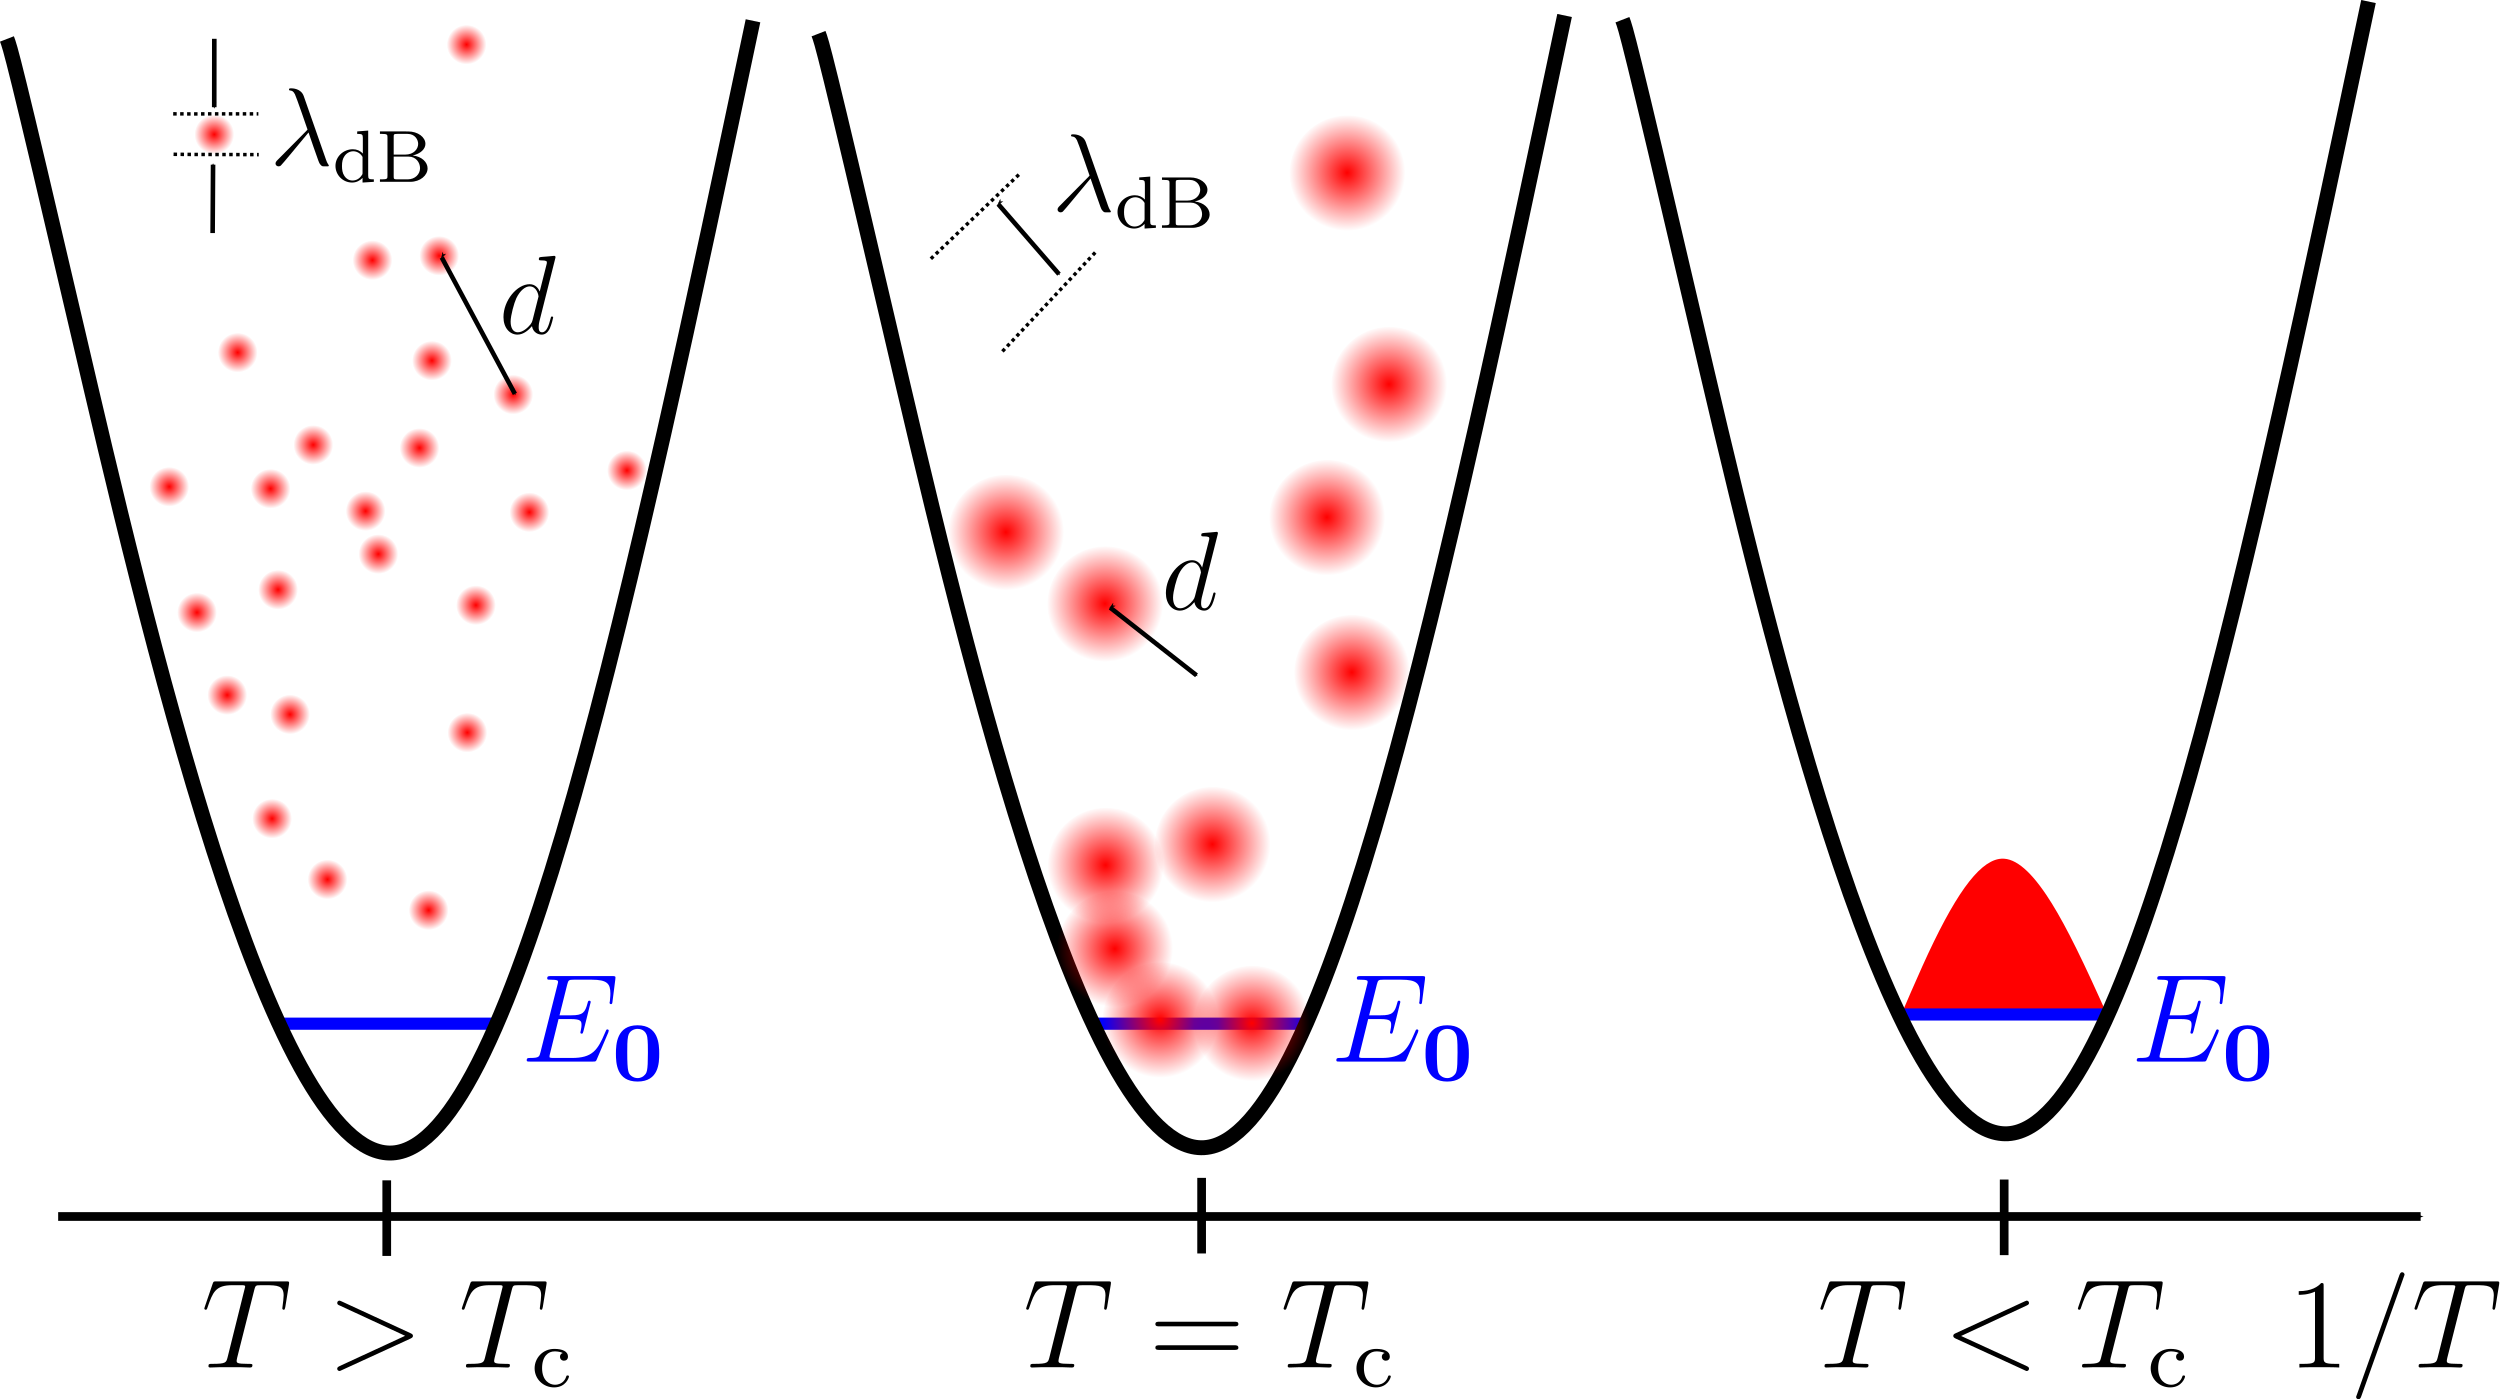 <?xml version="1.0" encoding="UTF-8" standalone="no"?>
<svg
   xmlns:dc="http://purl.org/dc/elements/1.1/"
   xmlns:cc="http://creativecommons.org/ns#"
   xmlns:rdf="http://www.w3.org/1999/02/22-rdf-syntax-ns#"
   xmlns:svg="http://www.w3.org/2000/svg"
   xmlns="http://www.w3.org/2000/svg"
   xmlns:xlink="http://www.w3.org/1999/xlink"
   xmlns:sodipodi="http://sodipodi.sourceforge.net/DTD/sodipodi-0.dtd"
   xmlns:inkscape="http://www.inkscape.org/namespaces/inkscape"
   sodipodi:docname="critere_condensation.svg"
   inkscape:version="1.0 (4035a4fb49, 2020-05-01)"
   id="svg2248"
   version="1.1"
   viewBox="0 0 143.791 80.481"
   height="80.481mm"
   width="143.791mm">
  <defs
     id="defs2242">
    <inkscape:path-effect
       lpeversion="0"
       only_selected="false"
       apply_with_weight="true"
       apply_no_weight="true"
       helper_size="0"
       steps="2"
       weight="33.333"
       is_visible="true"
       id="path-effect1255"
       effect="bspline" />
    <inkscape:path-effect
       lpeversion="0"
       only_selected="false"
       apply_with_weight="true"
       apply_no_weight="true"
       helper_size="0"
       steps="2"
       weight="33.333"
       is_visible="true"
       id="path-effect11057"
       effect="bspline" />
    <marker
       inkscape:isstock="true"
       style="overflow:visible"
       id="Arrow1Mstart"
       refX="0"
       refY="0"
       orient="auto"
       inkscape:stockid="Arrow1Mstart">
      <path
         transform="matrix(0.4,0,0,0.4,4,0)"
         style="fill:#000000;fill-opacity:1;fill-rule:evenodd;stroke:#000000;stroke-width:1pt;stroke-opacity:1"
         d="M 0,0 5,-5 -12.5,0 5,5 Z"
         id="path10631" />
    </marker>
    <marker
       inkscape:stockid="Arrow1Mend"
       orient="auto"
       refY="0"
       refX="0"
       id="marker10979"
       style="overflow:visible"
       inkscape:isstock="true">
      <path
         id="path10977"
         d="M 0,0 5,-5 -12.5,0 5,5 Z"
         style="fill:#000000;fill-opacity:1;fill-rule:evenodd;stroke:#000000;stroke-width:1pt;stroke-opacity:1"
         transform="matrix(-0.4,0,0,-0.4,-4,0)" />
    </marker>
    <inkscape:path-effect
       lpeversion="0"
       only_selected="false"
       apply_with_weight="true"
       apply_no_weight="true"
       helper_size="0"
       steps="2"
       weight="33.333"
       is_visible="true"
       id="path-effect10969"
       effect="bspline" />
    <inkscape:path-effect
       lpeversion="0"
       only_selected="false"
       apply_with_weight="true"
       apply_no_weight="true"
       helper_size="0"
       steps="2"
       weight="33.333"
       is_visible="true"
       id="path-effect10935"
       effect="bspline" />
    <marker
       inkscape:collect="always"
       inkscape:isstock="true"
       style="overflow:visible"
       id="Arrow1Mend"
       refX="0"
       refY="0"
       orient="auto"
       inkscape:stockid="Arrow1Mend">
      <path
         transform="matrix(-0.4,0,0,-0.4,-4,0)"
         style="fill:#000000;fill-opacity:1;fill-rule:evenodd;stroke:#000000;stroke-width:1pt;stroke-opacity:1"
         d="M 0,0 5,-5 -12.5,0 5,5 Z"
         id="path10634" />
    </marker>
    <marker
       inkscape:isstock="true"
       style="overflow:visible"
       id="Arrow1Lend"
       refX="0"
       refY="0"
       orient="auto"
       inkscape:stockid="Arrow1Lend">
      <path
         transform="matrix(-0.8,0,0,-0.8,-10,0)"
         style="fill:#000000;fill-opacity:1;fill-rule:evenodd;stroke:#000000;stroke-width:1pt;stroke-opacity:1"
         d="M 0,0 5,-5 -12.5,0 5,5 Z"
         id="path10628" />
    </marker>
    <inkscape:path-effect
       lpeversion="0"
       only_selected="false"
       apply_with_weight="true"
       apply_no_weight="true"
       helper_size="0"
       steps="2"
       weight="33.333"
       is_visible="true"
       id="path-effect10623"
       effect="bspline" />
    <inkscape:path-effect
       lpeversion="0"
       only_selected="false"
       apply_with_weight="true"
       apply_no_weight="true"
       helper_size="0"
       steps="2"
       weight="33.333"
       is_visible="true"
       id="path-effect10467"
       effect="bspline" />
    <inkscape:path-effect
       lpeversion="0"
       only_selected="false"
       apply_with_weight="true"
       apply_no_weight="true"
       helper_size="0"
       steps="2"
       weight="33.333"
       is_visible="true"
       id="path-effect8866"
       effect="bspline" />
    <inkscape:path-effect
       lpeversion="0"
       only_selected="false"
       apply_with_weight="true"
       apply_no_weight="true"
       helper_size="0"
       steps="2"
       weight="33.333"
       is_visible="true"
       id="path-effect1351-2-0-3-2-1"
       effect="bspline" />
    <inkscape:path-effect
       lpeversion="0"
       only_selected="false"
       apply_with_weight="true"
       apply_no_weight="true"
       helper_size="0"
       steps="2"
       weight="33.333"
       is_visible="true"
       id="path-effect1351-2-0-3-2-1-0"
       effect="bspline" />
    <inkscape:path-effect
       lpeversion="0"
       only_selected="false"
       apply_with_weight="true"
       apply_no_weight="true"
       helper_size="0"
       steps="2"
       weight="33.333"
       is_visible="true"
       id="path-effect1351-2-0-3-2-1-0-4"
       effect="bspline" />
    <radialGradient
       gradientTransform="matrix(0.216,0,0,0.216,45.777,39.993)"
       gradientUnits="userSpaceOnUse"
       r="5.292"
       fy="62.844"
       fx="37.042"
       cy="62.844"
       cx="37.042"
       id="radialGradient3049-2-28-6-8-4"
       xlink:href="#linearGradient3045"
       inkscape:collect="always" />
    <linearGradient
       id="linearGradient3045"
       inkscape:collect="always">
      <stop
         id="stop3041"
         offset="0"
         style="stop-color:#ff0000;stop-opacity:1;" />
      <stop
         id="stop3043"
         offset="1"
         style="stop-color:#ff0000;stop-opacity:0;" />
    </linearGradient>
    <radialGradient
       gradientTransform="matrix(0.216,0,0,0.216,45.777,39.993)"
       gradientUnits="userSpaceOnUse"
       r="5.292"
       fy="62.844"
       fx="37.042"
       cy="62.844"
       cx="37.042"
       id="radialGradient3049-2-28-6-8-4-3"
       xlink:href="#linearGradient3045"
       inkscape:collect="always" />
    <radialGradient
       gradientTransform="matrix(0.216,0,0,0.216,45.777,39.993)"
       gradientUnits="userSpaceOnUse"
       r="5.292"
       fy="62.844"
       fx="37.042"
       cy="62.844"
       cx="37.042"
       id="radialGradient7601"
       xlink:href="#linearGradient3045"
       inkscape:collect="always" />
    <radialGradient
       gradientTransform="matrix(0.216,0,0,0.216,45.777,39.993)"
       gradientUnits="userSpaceOnUse"
       r="5.292"
       fy="62.844"
       fx="37.042"
       cy="62.844"
       cx="37.042"
       id="radialGradient3049-2-28-6-8-4-5"
       xlink:href="#linearGradient3045"
       inkscape:collect="always" />
    <radialGradient
       gradientTransform="matrix(0.216,0,0,0.216,45.777,39.993)"
       gradientUnits="userSpaceOnUse"
       r="5.292"
       fy="62.844"
       fx="37.042"
       cy="62.844"
       cx="37.042"
       id="radialGradient7601-5"
       xlink:href="#linearGradient3045"
       inkscape:collect="always" />
    <radialGradient
       gradientTransform="matrix(0.216,0,0,0.216,45.777,39.993)"
       gradientUnits="userSpaceOnUse"
       r="5.292"
       fy="62.844"
       fx="37.042"
       cy="62.844"
       cx="37.042"
       id="radialGradient3049-2-28-6-8-4-9"
       xlink:href="#linearGradient3045"
       inkscape:collect="always" />
    <radialGradient
       gradientTransform="matrix(0.216,0,0,0.216,45.777,39.993)"
       gradientUnits="userSpaceOnUse"
       r="5.292"
       fy="62.844"
       fx="37.042"
       cy="62.844"
       cx="37.042"
       id="radialGradient7601-8"
       xlink:href="#linearGradient3045"
       inkscape:collect="always" />
    <radialGradient
       gradientTransform="matrix(0.216,0,0,0.216,45.777,39.993)"
       gradientUnits="userSpaceOnUse"
       r="5.292"
       fy="62.844"
       fx="37.042"
       cy="62.844"
       cx="37.042"
       id="radialGradient3049-2-28-6-8-4-6"
       xlink:href="#linearGradient3045"
       inkscape:collect="always" />
    <radialGradient
       gradientTransform="matrix(0.216,0,0,0.216,45.777,39.993)"
       gradientUnits="userSpaceOnUse"
       r="5.292"
       fy="62.844"
       fx="37.042"
       cy="62.844"
       cx="37.042"
       id="radialGradient7601-7"
       xlink:href="#linearGradient3045"
       inkscape:collect="always" />
    <radialGradient
       gradientTransform="matrix(0.216,0,0,0.216,45.777,39.993)"
       gradientUnits="userSpaceOnUse"
       r="5.292"
       fy="62.844"
       fx="37.042"
       cy="62.844"
       cx="37.042"
       id="radialGradient3049-2-28-6-8-4-31"
       xlink:href="#linearGradient3045"
       inkscape:collect="always" />
    <radialGradient
       gradientTransform="matrix(0.216,0,0,0.216,45.777,39.993)"
       gradientUnits="userSpaceOnUse"
       r="5.292"
       fy="62.844"
       fx="37.042"
       cy="62.844"
       cx="37.042"
       id="radialGradient7601-2"
       xlink:href="#linearGradient3045"
       inkscape:collect="always" />
    <radialGradient
       gradientTransform="matrix(0.216,0,0,0.216,45.777,39.993)"
       gradientUnits="userSpaceOnUse"
       r="5.292"
       fy="62.844"
       fx="37.042"
       cy="62.844"
       cx="37.042"
       id="radialGradient3049-2-28-6-8-4-58"
       xlink:href="#linearGradient3045"
       inkscape:collect="always" />
    <radialGradient
       gradientTransform="matrix(0.216,0,0,0.216,45.777,39.993)"
       gradientUnits="userSpaceOnUse"
       r="5.292"
       fy="62.844"
       fx="37.042"
       cy="62.844"
       cx="37.042"
       id="radialGradient7601-27"
       xlink:href="#linearGradient3045"
       inkscape:collect="always" />
    <radialGradient
       gradientTransform="matrix(0.216,0,0,0.216,45.777,39.993)"
       gradientUnits="userSpaceOnUse"
       r="5.292"
       fy="62.844"
       fx="37.042"
       cy="62.844"
       cx="37.042"
       id="radialGradient3049-2-28-6-8-4-0"
       xlink:href="#linearGradient3045"
       inkscape:collect="always" />
    <radialGradient
       gradientTransform="matrix(0.216,0,0,0.216,45.777,39.993)"
       gradientUnits="userSpaceOnUse"
       r="5.292"
       fy="62.844"
       fx="37.042"
       cy="62.844"
       cx="37.042"
       id="radialGradient7601-9"
       xlink:href="#linearGradient3045"
       inkscape:collect="always" />
    <radialGradient
       gradientTransform="matrix(0.216,0,0,0.216,45.777,39.993)"
       gradientUnits="userSpaceOnUse"
       r="5.292"
       fy="62.844"
       fx="37.042"
       cy="62.844"
       cx="37.042"
       id="radialGradient3049-2-28-6-8-4-4"
       xlink:href="#linearGradient3045"
       inkscape:collect="always" />
    <radialGradient
       gradientTransform="matrix(0.216,0,0,0.216,45.777,39.993)"
       gradientUnits="userSpaceOnUse"
       r="5.292"
       fy="62.844"
       fx="37.042"
       cy="62.844"
       cx="37.042"
       id="radialGradient7601-79"
       xlink:href="#linearGradient3045"
       inkscape:collect="always" />
    <radialGradient
       gradientTransform="matrix(0.216,0,0,0.216,45.777,39.993)"
       gradientUnits="userSpaceOnUse"
       r="5.292"
       fy="62.844"
       fx="37.042"
       cy="62.844"
       cx="37.042"
       id="radialGradient3049-2-28-6-8-4-1"
       xlink:href="#linearGradient3045"
       inkscape:collect="always" />
    <radialGradient
       gradientTransform="matrix(0.216,0,0,0.216,45.777,39.993)"
       gradientUnits="userSpaceOnUse"
       r="5.292"
       fy="62.844"
       fx="37.042"
       cy="62.844"
       cx="37.042"
       id="radialGradient7601-6"
       xlink:href="#linearGradient3045"
       inkscape:collect="always" />
    <radialGradient
       gradientTransform="matrix(0.216,0,0,0.216,45.777,39.993)"
       gradientUnits="userSpaceOnUse"
       r="5.292"
       fy="62.844"
       fx="37.042"
       cy="62.844"
       cx="37.042"
       id="radialGradient3049-2-28-6-8-4-61"
       xlink:href="#linearGradient3045"
       inkscape:collect="always" />
    <radialGradient
       gradientTransform="matrix(0.216,0,0,0.216,45.777,39.993)"
       gradientUnits="userSpaceOnUse"
       r="5.292"
       fy="62.844"
       fx="37.042"
       cy="62.844"
       cx="37.042"
       id="radialGradient7601-1"
       xlink:href="#linearGradient3045"
       inkscape:collect="always" />
    <radialGradient
       gradientTransform="matrix(0.216,0,0,0.216,45.777,39.993)"
       gradientUnits="userSpaceOnUse"
       r="5.292"
       fy="62.844"
       fx="37.042"
       cy="62.844"
       cx="37.042"
       id="radialGradient3049-2-28-6-8-4-05"
       xlink:href="#linearGradient3045"
       inkscape:collect="always" />
    <radialGradient
       gradientTransform="matrix(0.216,0,0,0.216,45.777,39.993)"
       gradientUnits="userSpaceOnUse"
       r="5.292"
       fy="62.844"
       fx="37.042"
       cy="62.844"
       cx="37.042"
       id="radialGradient7601-3"
       xlink:href="#linearGradient3045"
       inkscape:collect="always" />
    <radialGradient
       gradientTransform="matrix(0.216,0,0,0.216,45.777,39.993)"
       gradientUnits="userSpaceOnUse"
       r="5.292"
       fy="62.844"
       fx="37.042"
       cy="62.844"
       cx="37.042"
       id="radialGradient3049-2-28-6-8-4-59"
       xlink:href="#linearGradient3045"
       inkscape:collect="always" />
    <radialGradient
       gradientTransform="matrix(0.216,0,0,0.216,45.777,39.993)"
       gradientUnits="userSpaceOnUse"
       r="5.292"
       fy="62.844"
       fx="37.042"
       cy="62.844"
       cx="37.042"
       id="radialGradient7601-12"
       xlink:href="#linearGradient3045"
       inkscape:collect="always" />
    <radialGradient
       gradientTransform="matrix(0.216,0,0,0.216,45.777,39.993)"
       gradientUnits="userSpaceOnUse"
       r="5.292"
       fy="62.844"
       fx="37.042"
       cy="62.844"
       cx="37.042"
       id="radialGradient3049-2-28-6-8-4-07"
       xlink:href="#linearGradient3045"
       inkscape:collect="always" />
    <radialGradient
       gradientTransform="matrix(0.216,0,0,0.216,45.777,39.993)"
       gradientUnits="userSpaceOnUse"
       r="5.292"
       fy="62.844"
       fx="37.042"
       cy="62.844"
       cx="37.042"
       id="radialGradient7601-0"
       xlink:href="#linearGradient3045"
       inkscape:collect="always" />
    <radialGradient
       gradientTransform="matrix(0.216,0,0,0.216,45.777,39.993)"
       gradientUnits="userSpaceOnUse"
       r="5.292"
       fy="62.844"
       fx="37.042"
       cy="62.844"
       cx="37.042"
       id="radialGradient3049-2-28-6-8-4-2"
       xlink:href="#linearGradient3045"
       inkscape:collect="always" />
    <radialGradient
       gradientTransform="matrix(0.216,0,0,0.216,45.777,39.993)"
       gradientUnits="userSpaceOnUse"
       r="5.292"
       fy="62.844"
       fx="37.042"
       cy="62.844"
       cx="37.042"
       id="radialGradient7601-52"
       xlink:href="#linearGradient3045"
       inkscape:collect="always" />
    <radialGradient
       gradientTransform="matrix(0.216,0,0,0.216,45.777,39.993)"
       gradientUnits="userSpaceOnUse"
       r="5.292"
       fy="62.844"
       fx="37.042"
       cy="62.844"
       cx="37.042"
       id="radialGradient3049-2-28-6-8-4-36"
       xlink:href="#linearGradient3045"
       inkscape:collect="always" />
    <radialGradient
       gradientTransform="matrix(0.216,0,0,0.216,45.777,39.993)"
       gradientUnits="userSpaceOnUse"
       r="5.292"
       fy="62.844"
       fx="37.042"
       cy="62.844"
       cx="37.042"
       id="radialGradient7601-59"
       xlink:href="#linearGradient3045"
       inkscape:collect="always" />
    <radialGradient
       gradientTransform="matrix(0.216,0,0,0.216,45.777,39.993)"
       gradientUnits="userSpaceOnUse"
       r="5.292"
       fy="62.844"
       fx="37.042"
       cy="62.844"
       cx="37.042"
       id="radialGradient3049-2-28-6-8-4-14"
       xlink:href="#linearGradient3045"
       inkscape:collect="always" />
    <radialGradient
       gradientTransform="matrix(0.216,0,0,0.216,45.777,39.993)"
       gradientUnits="userSpaceOnUse"
       r="5.292"
       fy="62.844"
       fx="37.042"
       cy="62.844"
       cx="37.042"
       id="radialGradient7601-37"
       xlink:href="#linearGradient3045"
       inkscape:collect="always" />
    <radialGradient
       gradientTransform="matrix(0.216,0,0,0.216,45.777,39.993)"
       gradientUnits="userSpaceOnUse"
       r="5.292"
       fy="62.844"
       fx="37.042"
       cy="62.844"
       cx="37.042"
       id="radialGradient3049-2-28-6-8-4-67"
       xlink:href="#linearGradient3045"
       inkscape:collect="always" />
    <radialGradient
       gradientTransform="matrix(0.216,0,0,0.216,45.777,39.993)"
       gradientUnits="userSpaceOnUse"
       r="5.292"
       fy="62.844"
       fx="37.042"
       cy="62.844"
       cx="37.042"
       id="radialGradient7601-4"
       xlink:href="#linearGradient3045"
       inkscape:collect="always" />
    <radialGradient
       gradientTransform="matrix(0.216,0,0,0.216,45.777,39.993)"
       gradientUnits="userSpaceOnUse"
       r="5.292"
       fy="62.844"
       fx="37.042"
       cy="62.844"
       cx="37.042"
       id="radialGradient3049-2-28-6-8-4-7"
       xlink:href="#linearGradient3045"
       inkscape:collect="always" />
    <radialGradient
       gradientTransform="matrix(0.216,0,0,0.216,45.777,39.993)"
       gradientUnits="userSpaceOnUse"
       r="5.292"
       fy="62.844"
       fx="37.042"
       cy="62.844"
       cx="37.042"
       id="radialGradient7601-01"
       xlink:href="#linearGradient3045"
       inkscape:collect="always" />
    <radialGradient
       gradientTransform="matrix(0.216,0,0,0.216,45.777,39.993)"
       gradientUnits="userSpaceOnUse"
       r="5.292"
       fy="62.844"
       fx="37.042"
       cy="62.844"
       cx="37.042"
       id="radialGradient3049-2-28-6-8-4-29"
       xlink:href="#linearGradient3045"
       inkscape:collect="always" />
    <radialGradient
       gradientTransform="matrix(0.216,0,0,0.216,45.777,39.993)"
       gradientUnits="userSpaceOnUse"
       r="5.292"
       fy="62.844"
       fx="37.042"
       cy="62.844"
       cx="37.042"
       id="radialGradient7601-88"
       xlink:href="#linearGradient3045"
       inkscape:collect="always" />
    <radialGradient
       gradientTransform="matrix(0.216,0,0,0.216,45.777,39.993)"
       gradientUnits="userSpaceOnUse"
       r="5.292"
       fy="62.844"
       fx="37.042"
       cy="62.844"
       cx="37.042"
       id="radialGradient3049-2-28-6-8-4-8"
       xlink:href="#linearGradient3045"
       inkscape:collect="always" />
    <radialGradient
       gradientTransform="matrix(0.216,0,0,0.216,45.777,39.993)"
       gradientUnits="userSpaceOnUse"
       r="5.292"
       fy="62.844"
       fx="37.042"
       cy="62.844"
       cx="37.042"
       id="radialGradient7601-86"
       xlink:href="#linearGradient3045"
       inkscape:collect="always" />
    <radialGradient
       gradientTransform="matrix(0.216,0,0,0.216,45.777,39.993)"
       gradientUnits="userSpaceOnUse"
       r="5.292"
       fy="62.844"
       fx="37.042"
       cy="62.844"
       cx="37.042"
       id="radialGradient3049-2-28-6-8-4-47"
       xlink:href="#linearGradient3045"
       inkscape:collect="always" />
    <radialGradient
       gradientTransform="matrix(0.216,0,0,0.216,45.777,39.993)"
       gradientUnits="userSpaceOnUse"
       r="5.292"
       fy="62.844"
       fx="37.042"
       cy="62.844"
       cx="37.042"
       id="radialGradient7601-77"
       xlink:href="#linearGradient3045"
       inkscape:collect="always" />
    <inkscape:path-effect
       lpeversion="0"
       only_selected="false"
       apply_with_weight="true"
       apply_no_weight="true"
       helper_size="0"
       steps="2"
       weight="33.333"
       is_visible="true"
       id="path-effect1351-2-0-3-2-1-7"
       effect="bspline" />
    <radialGradient
       gradientTransform="matrix(0.216,0,0,0.216,45.777,39.993)"
       gradientUnits="userSpaceOnUse"
       r="5.292"
       fy="62.844"
       fx="37.042"
       cy="62.844"
       cx="37.042"
       id="radialGradient3049-2-28-6-8-4-55"
       xlink:href="#linearGradient3045"
       inkscape:collect="always" />
    <radialGradient
       gradientTransform="matrix(0.216,0,0,0.216,45.777,39.993)"
       gradientUnits="userSpaceOnUse"
       r="5.292"
       fy="62.844"
       fx="37.042"
       cy="62.844"
       cx="37.042"
       id="radialGradient7991"
       xlink:href="#linearGradient3045"
       inkscape:collect="always" />
    <radialGradient
       gradientTransform="matrix(0.216,0,0,0.216,45.777,39.993)"
       gradientUnits="userSpaceOnUse"
       r="5.292"
       fy="62.844"
       fx="37.042"
       cy="62.844"
       cx="37.042"
       id="radialGradient3049-2-28-6-8-4-09"
       xlink:href="#linearGradient3045"
       inkscape:collect="always" />
    <radialGradient
       gradientTransform="matrix(0.216,0,0,0.216,45.777,39.993)"
       gradientUnits="userSpaceOnUse"
       r="5.292"
       fy="62.844"
       fx="37.042"
       cy="62.844"
       cx="37.042"
       id="radialGradient8321"
       xlink:href="#linearGradient3045"
       inkscape:collect="always" />
    <radialGradient
       gradientTransform="matrix(0.216,0,0,0.216,45.777,39.993)"
       gradientUnits="userSpaceOnUse"
       r="5.292"
       fy="62.844"
       fx="37.042"
       cy="62.844"
       cx="37.042"
       id="radialGradient3049-2-28-6-8-4-49"
       xlink:href="#linearGradient3045"
       inkscape:collect="always" />
    <radialGradient
       gradientTransform="matrix(0.216,0,0,0.216,45.777,39.993)"
       gradientUnits="userSpaceOnUse"
       r="5.292"
       fy="62.844"
       fx="37.042"
       cy="62.844"
       cx="37.042"
       id="radialGradient8321-7"
       xlink:href="#linearGradient3045"
       inkscape:collect="always" />
    <radialGradient
       gradientTransform="matrix(0.216,0,0,0.216,45.777,39.993)"
       gradientUnits="userSpaceOnUse"
       r="5.292"
       fy="62.844"
       fx="37.042"
       cy="62.844"
       cx="37.042"
       id="radialGradient3049-2-28-6-8-4-76"
       xlink:href="#linearGradient3045"
       inkscape:collect="always" />
    <radialGradient
       gradientTransform="matrix(0.216,0,0,0.216,45.777,39.993)"
       gradientUnits="userSpaceOnUse"
       r="5.292"
       fy="62.844"
       fx="37.042"
       cy="62.844"
       cx="37.042"
       id="radialGradient8321-5"
       xlink:href="#linearGradient3045"
       inkscape:collect="always" />
    <radialGradient
       gradientTransform="matrix(0.216,0,0,0.216,45.777,39.993)"
       gradientUnits="userSpaceOnUse"
       r="5.292"
       fy="62.844"
       fx="37.042"
       cy="62.844"
       cx="37.042"
       id="radialGradient3049-2-28-6-8-4-57"
       xlink:href="#linearGradient3045"
       inkscape:collect="always" />
    <radialGradient
       gradientTransform="matrix(0.216,0,0,0.216,45.777,39.993)"
       gradientUnits="userSpaceOnUse"
       r="5.292"
       fy="62.844"
       fx="37.042"
       cy="62.844"
       cx="37.042"
       id="radialGradient8321-1"
       xlink:href="#linearGradient3045"
       inkscape:collect="always" />
    <radialGradient
       gradientTransform="matrix(0.216,0,0,0.216,45.777,39.993)"
       gradientUnits="userSpaceOnUse"
       r="5.292"
       fy="62.844"
       fx="37.042"
       cy="62.844"
       cx="37.042"
       id="radialGradient3049-2-28-6-8-4-56"
       xlink:href="#linearGradient3045"
       inkscape:collect="always" />
    <radialGradient
       gradientTransform="matrix(0.216,0,0,0.216,45.777,39.993)"
       gradientUnits="userSpaceOnUse"
       r="5.292"
       fy="62.844"
       fx="37.042"
       cy="62.844"
       cx="37.042"
       id="radialGradient8321-2"
       xlink:href="#linearGradient3045"
       inkscape:collect="always" />
    <radialGradient
       gradientTransform="matrix(0.216,0,0,0.216,45.777,39.993)"
       gradientUnits="userSpaceOnUse"
       r="5.292"
       fy="62.844"
       fx="37.042"
       cy="62.844"
       cx="37.042"
       id="radialGradient3049-2-28-6-8-4-93"
       xlink:href="#linearGradient3045"
       inkscape:collect="always" />
    <radialGradient
       gradientTransform="matrix(0.216,0,0,0.216,45.777,39.993)"
       gradientUnits="userSpaceOnUse"
       r="5.292"
       fy="62.844"
       fx="37.042"
       cy="62.844"
       cx="37.042"
       id="radialGradient8321-55"
       xlink:href="#linearGradient3045"
       inkscape:collect="always" />
    <radialGradient
       gradientTransform="matrix(0.216,0,0,0.216,45.777,39.993)"
       gradientUnits="userSpaceOnUse"
       r="5.292"
       fy="62.844"
       fx="37.042"
       cy="62.844"
       cx="37.042"
       id="radialGradient3049-2-28-6-8-4-72"
       xlink:href="#linearGradient3045"
       inkscape:collect="always" />
    <radialGradient
       gradientTransform="matrix(0.216,0,0,0.216,45.777,39.993)"
       gradientUnits="userSpaceOnUse"
       r="5.292"
       fy="62.844"
       fx="37.042"
       cy="62.844"
       cx="37.042"
       id="radialGradient8321-18"
       xlink:href="#linearGradient3045"
       inkscape:collect="always" />
    <radialGradient
       gradientTransform="matrix(0.216,0,0,0.216,45.777,39.993)"
       gradientUnits="userSpaceOnUse"
       r="5.292"
       fy="62.844"
       fx="37.042"
       cy="62.844"
       cx="37.042"
       id="radialGradient3049-2-28-6-8-4-30"
       xlink:href="#linearGradient3045"
       inkscape:collect="always" />
    <radialGradient
       gradientTransform="matrix(0.216,0,0,0.216,45.777,39.993)"
       gradientUnits="userSpaceOnUse"
       r="5.292"
       fy="62.844"
       fx="37.042"
       cy="62.844"
       cx="37.042"
       id="radialGradient8321-6"
       xlink:href="#linearGradient3045"
       inkscape:collect="always" />
    <radialGradient
       gradientTransform="matrix(0.216,0,0,0.216,45.777,39.993)"
       gradientUnits="userSpaceOnUse"
       r="5.292"
       fy="62.844"
       fx="37.042"
       cy="62.844"
       cx="37.042"
       id="radialGradient3049-2-28-6-8-4-580"
       xlink:href="#linearGradient3045"
       inkscape:collect="always" />
    <radialGradient
       gradientTransform="matrix(0.216,0,0,0.216,45.777,39.993)"
       gradientUnits="userSpaceOnUse"
       r="5.292"
       fy="62.844"
       fx="37.042"
       cy="62.844"
       cx="37.042"
       id="radialGradient8321-9"
       xlink:href="#linearGradient3045"
       inkscape:collect="always" />
    <radialGradient
       gradientTransform="matrix(0.216,0,0,0.216,45.777,39.993)"
       gradientUnits="userSpaceOnUse"
       r="5.292"
       fy="62.844"
       fx="37.042"
       cy="62.844"
       cx="37.042"
       id="radialGradient3049-2-28-6-8-4-32"
       xlink:href="#linearGradient3045"
       inkscape:collect="always" />
    <radialGradient
       gradientTransform="matrix(0.216,0,0,0.216,45.777,39.993)"
       gradientUnits="userSpaceOnUse"
       r="5.292"
       fy="62.844"
       fx="37.042"
       cy="62.844"
       cx="37.042"
       id="radialGradient8321-24"
       xlink:href="#linearGradient3045"
       inkscape:collect="always" />
    <radialGradient
       gradientTransform="matrix(0.216,0,0,0.216,45.777,39.993)"
       gradientUnits="userSpaceOnUse"
       r="5.292"
       fy="62.844"
       fx="37.042"
       cy="62.844"
       cx="37.042"
       id="radialGradient3049-2-28-6-8-4-88"
       xlink:href="#linearGradient3045"
       inkscape:collect="always" />
    <radialGradient
       gradientTransform="matrix(0.216,0,0,0.216,45.777,39.993)"
       gradientUnits="userSpaceOnUse"
       r="5.292"
       fy="62.844"
       fx="37.042"
       cy="62.844"
       cx="37.042"
       id="radialGradient8321-93"
       xlink:href="#linearGradient3045"
       inkscape:collect="always" />
    <radialGradient
       gradientTransform="matrix(0.216,0,0,0.216,45.777,39.993)"
       gradientUnits="userSpaceOnUse"
       r="5.292"
       fy="62.844"
       fx="37.042"
       cy="62.844"
       cx="37.042"
       id="radialGradient3049-2-28-6-8-4-40"
       xlink:href="#linearGradient3045"
       inkscape:collect="always" />
    <radialGradient
       gradientTransform="matrix(0.216,0,0,0.216,45.777,39.993)"
       gradientUnits="userSpaceOnUse"
       r="5.292"
       fy="62.844"
       fx="37.042"
       cy="62.844"
       cx="37.042"
       id="radialGradient8321-0"
       xlink:href="#linearGradient3045"
       inkscape:collect="always" />
    <radialGradient
       gradientTransform="matrix(0.216,0,0,0.216,45.777,39.993)"
       gradientUnits="userSpaceOnUse"
       r="5.292"
       fy="62.844"
       fx="37.042"
       cy="62.844"
       cx="37.042"
       id="radialGradient3049-2-28-6-8-4-17"
       xlink:href="#linearGradient3045"
       inkscape:collect="always" />
    <radialGradient
       gradientTransform="matrix(0.216,0,0,0.216,45.777,39.993)"
       gradientUnits="userSpaceOnUse"
       r="5.292"
       fy="62.844"
       fx="37.042"
       cy="62.844"
       cx="37.042"
       id="radialGradient8321-92"
       xlink:href="#linearGradient3045"
       inkscape:collect="always" />
    <radialGradient
       gradientTransform="matrix(0.216,0,0,0.216,45.777,39.993)"
       gradientUnits="userSpaceOnUse"
       r="5.292"
       fy="62.844"
       fx="37.042"
       cy="62.844"
       cx="37.042"
       id="radialGradient3049-2-28-6-8-4-99"
       xlink:href="#linearGradient3045"
       inkscape:collect="always" />
    <radialGradient
       gradientTransform="matrix(0.216,0,0,0.216,45.777,39.993)"
       gradientUnits="userSpaceOnUse"
       r="5.292"
       fy="62.844"
       fx="37.042"
       cy="62.844"
       cx="37.042"
       id="radialGradient8321-09"
       xlink:href="#linearGradient3045"
       inkscape:collect="always" />
    <radialGradient
       gradientTransform="matrix(0.216,0,0,0.216,45.777,39.993)"
       gradientUnits="userSpaceOnUse"
       r="5.292"
       fy="62.844"
       fx="37.042"
       cy="62.844"
       cx="37.042"
       id="radialGradient3049-2-28-6-8-4-64"
       xlink:href="#linearGradient3045"
       inkscape:collect="always" />
    <radialGradient
       gradientTransform="matrix(0.216,0,0,0.216,45.777,39.993)"
       gradientUnits="userSpaceOnUse"
       r="5.292"
       fy="62.844"
       fx="37.042"
       cy="62.844"
       cx="37.042"
       id="radialGradient8321-71"
       xlink:href="#linearGradient3045"
       inkscape:collect="always" />
    <radialGradient
       gradientTransform="matrix(0.216,0,0,0.216,45.777,39.993)"
       gradientUnits="userSpaceOnUse"
       r="5.292"
       fy="62.844"
       fx="37.042"
       cy="62.844"
       cx="37.042"
       id="radialGradient3049-2-28-6-8-4-599"
       xlink:href="#linearGradient3045"
       inkscape:collect="always" />
    <radialGradient
       gradientTransform="matrix(0.216,0,0,0.216,45.777,39.993)"
       gradientUnits="userSpaceOnUse"
       r="5.292"
       fy="62.844"
       fx="37.042"
       cy="62.844"
       cx="37.042"
       id="radialGradient8321-74"
       xlink:href="#linearGradient3045"
       inkscape:collect="always" />
    <radialGradient
       gradientTransform="matrix(0.216,0,0,0.216,45.777,39.993)"
       gradientUnits="userSpaceOnUse"
       r="5.292"
       fy="62.844"
       fx="37.042"
       cy="62.844"
       cx="37.042"
       id="radialGradient3049-2-28-6-8-4-097"
       xlink:href="#linearGradient3045"
       inkscape:collect="always" />
    <radialGradient
       gradientTransform="matrix(0.216,0,0,0.216,45.777,39.993)"
       gradientUnits="userSpaceOnUse"
       r="5.292"
       fy="62.844"
       fx="37.042"
       cy="62.844"
       cx="37.042"
       id="radialGradient8321-20"
       xlink:href="#linearGradient3045"
       inkscape:collect="always" />
    <radialGradient
       gradientTransform="matrix(0.216,0,0,0.216,45.777,39.993)"
       gradientUnits="userSpaceOnUse"
       r="5.292"
       fy="62.844"
       fx="37.042"
       cy="62.844"
       cx="37.042"
       id="radialGradient3049-2-28-6-8-4-318"
       xlink:href="#linearGradient3045"
       inkscape:collect="always" />
    <radialGradient
       gradientTransform="matrix(0.216,0,0,0.216,45.777,39.993)"
       gradientUnits="userSpaceOnUse"
       r="5.292"
       fy="62.844"
       fx="37.042"
       cy="62.844"
       cx="37.042"
       id="radialGradient8321-73"
       xlink:href="#linearGradient3045"
       inkscape:collect="always" />
    <radialGradient
       gradientTransform="matrix(0.216,0,0,0.216,45.777,39.993)"
       gradientUnits="userSpaceOnUse"
       r="5.292"
       fy="62.844"
       fx="37.042"
       cy="62.844"
       cx="37.042"
       id="radialGradient3049-2-28-6-8-4-362"
       xlink:href="#linearGradient3045"
       inkscape:collect="always" />
    <radialGradient
       gradientTransform="matrix(0.216,0,0,0.216,45.777,39.993)"
       gradientUnits="userSpaceOnUse"
       r="5.292"
       fy="62.844"
       fx="37.042"
       cy="62.844"
       cx="37.042"
       id="radialGradient8321-26"
       xlink:href="#linearGradient3045"
       inkscape:collect="always" />
    <radialGradient
       gradientTransform="matrix(0.216,0,0,0.216,45.777,39.993)"
       gradientUnits="userSpaceOnUse"
       r="5.292"
       fy="62.844"
       fx="37.042"
       cy="62.844"
       cx="37.042"
       id="radialGradient3049-2-28-6-8-4-933"
       xlink:href="#linearGradient3045"
       inkscape:collect="always" />
    <radialGradient
       gradientTransform="matrix(0.216,0,0,0.216,45.777,39.993)"
       gradientUnits="userSpaceOnUse"
       r="5.292"
       fy="62.844"
       fx="37.042"
       cy="62.844"
       cx="37.042"
       id="radialGradient8321-57"
       xlink:href="#linearGradient3045"
       inkscape:collect="always" />
    <radialGradient
       gradientTransform="matrix(0.216,0,0,0.216,45.777,39.993)"
       gradientUnits="userSpaceOnUse"
       r="5.292"
       fy="62.844"
       fx="37.042"
       cy="62.844"
       cx="37.042"
       id="radialGradient3049-2-28-6-8-4-614"
       xlink:href="#linearGradient3045"
       inkscape:collect="always" />
    <radialGradient
       gradientTransform="matrix(0.216,0,0,0.216,45.777,39.993)"
       gradientUnits="userSpaceOnUse"
       r="5.292"
       fy="62.844"
       fx="37.042"
       cy="62.844"
       cx="37.042"
       id="radialGradient8321-3"
       xlink:href="#linearGradient3045"
       inkscape:collect="always" />
    <inkscape:path-effect
       lpeversion="0"
       only_selected="false"
       apply_with_weight="true"
       apply_no_weight="true"
       helper_size="0"
       steps="2"
       weight="33.333"
       is_visible="true"
       id="path-effect1351-2-0-3-2-1-7-1"
       effect="bspline" />
    <radialGradient
       gradientTransform="matrix(0.216,0,0,0.216,45.777,39.993)"
       gradientUnits="userSpaceOnUse"
       r="5.292"
       fy="62.844"
       fx="37.042"
       cy="62.844"
       cx="37.042"
       id="radialGradient3049-2-28-6-8-4-65"
       xlink:href="#linearGradient3045"
       inkscape:collect="always" />
    <radialGradient
       gradientTransform="matrix(0.216,0,0,0.216,45.777,39.993)"
       gradientUnits="userSpaceOnUse"
       r="5.292"
       fy="62.844"
       fx="37.042"
       cy="62.844"
       cx="37.042"
       id="radialGradient8711"
       xlink:href="#linearGradient3045"
       inkscape:collect="always" />
    <radialGradient
       gradientTransform="matrix(0.216,0,0,0.216,45.777,39.993)"
       gradientUnits="userSpaceOnUse"
       r="5.292"
       fy="62.844"
       fx="37.042"
       cy="62.844"
       cx="37.042"
       id="radialGradient3049-2-28-6-8-4-12"
       xlink:href="#linearGradient3045"
       inkscape:collect="always" />
    <radialGradient
       gradientTransform="matrix(0.216,0,0,0.216,45.777,39.993)"
       gradientUnits="userSpaceOnUse"
       r="5.292"
       fy="62.844"
       fx="37.042"
       cy="62.844"
       cx="37.042"
       id="radialGradient8817"
       xlink:href="#linearGradient3045"
       inkscape:collect="always" />
    <radialGradient
       gradientTransform="matrix(0.216,0,0,0.216,45.777,39.993)"
       gradientUnits="userSpaceOnUse"
       r="5.292"
       fy="62.844"
       fx="37.042"
       cy="62.844"
       cx="37.042"
       id="radialGradient3049-2-28-6-8-4-74"
       xlink:href="#linearGradient3045"
       inkscape:collect="always" />
    <radialGradient
       gradientTransform="matrix(0.216,0,0,0.216,45.777,39.993)"
       gradientUnits="userSpaceOnUse"
       r="5.292"
       fy="62.844"
       fx="37.042"
       cy="62.844"
       cx="37.042"
       id="radialGradient8817-8"
       xlink:href="#linearGradient3045"
       inkscape:collect="always" />
    <radialGradient
       gradientTransform="matrix(0.216,0,0,0.216,45.777,39.993)"
       gradientUnits="userSpaceOnUse"
       r="5.292"
       fy="62.844"
       fx="37.042"
       cy="62.844"
       cx="37.042"
       id="radialGradient3049-2-28-6-8-4-54"
       xlink:href="#linearGradient3045"
       inkscape:collect="always" />
    <radialGradient
       gradientTransform="matrix(0.216,0,0,0.216,45.777,39.993)"
       gradientUnits="userSpaceOnUse"
       r="5.292"
       fy="62.844"
       fx="37.042"
       cy="62.844"
       cx="37.042"
       id="radialGradient9064"
       xlink:href="#linearGradient3045"
       inkscape:collect="always" />
    <radialGradient
       gradientTransform="matrix(0.216,0,0,0.216,45.777,39.993)"
       gradientUnits="userSpaceOnUse"
       r="5.292"
       fy="62.844"
       fx="37.042"
       cy="62.844"
       cx="37.042"
       id="radialGradient3049-2-28-6-8-4-21"
       xlink:href="#linearGradient3045"
       inkscape:collect="always" />
    <radialGradient
       gradientTransform="matrix(0.216,0,0,0.216,45.777,39.993)"
       gradientUnits="userSpaceOnUse"
       r="5.292"
       fy="62.844"
       fx="37.042"
       cy="62.844"
       cx="37.042"
       id="radialGradient9433"
       xlink:href="#linearGradient3045"
       inkscape:collect="always" />
    <radialGradient
       gradientTransform="matrix(0.216,0,0,0.216,45.777,39.993)"
       gradientUnits="userSpaceOnUse"
       r="5.292"
       fy="62.844"
       fx="37.042"
       cy="62.844"
       cx="37.042"
       id="radialGradient3049-2-28-6-8-4-98"
       xlink:href="#linearGradient3045"
       inkscape:collect="always" />
    <radialGradient
       gradientTransform="matrix(0.216,0,0,0.216,45.777,39.993)"
       gradientUnits="userSpaceOnUse"
       r="5.292"
       fy="62.844"
       fx="37.042"
       cy="62.844"
       cx="37.042"
       id="radialGradient10014"
       xlink:href="#linearGradient3045"
       inkscape:collect="always" />
    <radialGradient
       gradientTransform="matrix(0.216,0,0,0.216,45.777,39.993)"
       gradientUnits="userSpaceOnUse"
       r="5.292"
       fy="62.844"
       fx="37.042"
       cy="62.844"
       cx="37.042"
       id="radialGradient3049-2-28-6-8-4-765"
       xlink:href="#linearGradient3045"
       inkscape:collect="always" />
    <radialGradient
       gradientTransform="matrix(0.216,0,0,0.216,45.777,39.993)"
       gradientUnits="userSpaceOnUse"
       r="5.292"
       fy="62.844"
       fx="37.042"
       cy="62.844"
       cx="37.042"
       id="radialGradient10440"
       xlink:href="#linearGradient3045"
       inkscape:collect="always" />
    <inkscape:path-effect
       lpeversion="0"
       only_selected="false"
       apply_with_weight="true"
       apply_no_weight="true"
       helper_size="0"
       steps="2"
       weight="33.333"
       is_visible="true"
       id="path-effect10935-8"
       effect="bspline" />
    <inkscape:path-effect
       lpeversion="0"
       only_selected="false"
       apply_with_weight="true"
       apply_no_weight="true"
       helper_size="0"
       steps="2"
       weight="33.333"
       is_visible="true"
       id="path-effect10935-2"
       effect="bspline" />
    <inkscape:path-effect
       lpeversion="0"
       only_selected="false"
       apply_with_weight="true"
       apply_no_weight="true"
       helper_size="0"
       steps="2"
       weight="33.333"
       is_visible="true"
       id="path-effect11057-1"
       effect="bspline" />
    <marker
       inkscape:isstock="true"
       style="overflow:visible"
       id="Arrow1Mstart-0"
       refX="0"
       refY="0"
       orient="auto"
       inkscape:stockid="Arrow1Mstart">
      <path
         transform="matrix(0.4,0,0,0.4,4,0)"
         style="fill:#000000;fill-opacity:1;fill-rule:evenodd;stroke:#000000;stroke-width:1pt;stroke-opacity:1"
         d="M 0,0 5,-5 -12.5,0 5,5 Z"
         id="path10631-3"
         inkscape:connector-curvature="0" />
    </marker>
    <marker
       inkscape:stockid="Arrow1Mend"
       orient="auto"
       refY="0"
       refX="0"
       id="marker10979-1"
       style="overflow:visible"
       inkscape:isstock="true">
      <path
         id="path10977-9"
         d="M 0,0 5,-5 -12.5,0 5,5 Z"
         style="fill:#000000;fill-opacity:1;fill-rule:evenodd;stroke:#000000;stroke-width:1pt;stroke-opacity:1"
         transform="matrix(-0.4,0,0,-0.4,-4,0)"
         inkscape:connector-curvature="0" />
    </marker>
    <inkscape:path-effect
       lpeversion="0"
       only_selected="false"
       apply_with_weight="true"
       apply_no_weight="true"
       helper_size="0"
       steps="2"
       weight="33.333"
       is_visible="true"
       id="path-effect10969-2"
       effect="bspline" />
    <marker
       inkscape:stockid="Arrow1Mend"
       orient="auto"
       refY="0"
       refX="0"
       id="marker10979-1-5"
       style="overflow:visible"
       inkscape:isstock="true">
      <path
         id="path10977-9-1"
         d="M 0,0 5,-5 -12.5,0 5,5 Z"
         style="fill:#000000;fill-opacity:1;fill-rule:evenodd;stroke:#000000;stroke-width:1pt;stroke-opacity:1"
         transform="matrix(-0.4,0,0,-0.4,-4,0)"
         inkscape:connector-curvature="0" />
    </marker>
    <inkscape:path-effect
       lpeversion="0"
       only_selected="false"
       apply_with_weight="true"
       apply_no_weight="true"
       helper_size="0"
       steps="2"
       weight="33.333"
       is_visible="true"
       id="path-effect10969-2-3"
       effect="bspline" />
    <marker
       inkscape:stockid="Arrow1Mend"
       orient="auto"
       refY="0"
       refX="0"
       id="marker10979-1-3"
       style="overflow:visible"
       inkscape:isstock="true">
      <path
         id="path10977-9-6"
         d="M 0,0 5,-5 -12.5,0 5,5 Z"
         style="fill:#000000;fill-opacity:1;fill-rule:evenodd;stroke:#000000;stroke-width:1pt;stroke-opacity:1"
         transform="matrix(-0.4,0,0,-0.4,-4,0)"
         inkscape:connector-curvature="0" />
    </marker>
    <inkscape:path-effect
       lpeversion="0"
       only_selected="false"
       apply_with_weight="true"
       apply_no_weight="true"
       helper_size="0"
       steps="2"
       weight="33.333"
       is_visible="true"
       id="path-effect10969-2-7"
       effect="bspline" />
    <inkscape:path-effect
       lpeversion="0"
       only_selected="false"
       apply_with_weight="true"
       apply_no_weight="true"
       helper_size="0"
       steps="2"
       weight="33.333"
       is_visible="true"
       id="path-effect11057-4"
       effect="bspline" />
    <inkscape:path-effect
       lpeversion="0"
       only_selected="false"
       apply_with_weight="true"
       apply_no_weight="true"
       helper_size="0"
       steps="2"
       weight="33.333"
       is_visible="true"
       id="path-effect11057-4-7"
       effect="bspline" />
    <marker
       inkscape:isstock="true"
       style="overflow:visible"
       id="Arrow1Mstart-5"
       refX="0"
       refY="0"
       orient="auto"
       inkscape:stockid="Arrow1Mstart">
      <path
         transform="matrix(0.4,0,0,0.4,4,0)"
         style="fill:#000000;fill-opacity:1;fill-rule:evenodd;stroke:#000000;stroke-width:1pt;stroke-opacity:1"
         d="M 0,0 5,-5 -12.5,0 5,5 Z"
         id="path10631-4"
         inkscape:connector-curvature="0" />
    </marker>
    <marker
       inkscape:stockid="Arrow1Mend"
       orient="auto"
       refY="0"
       refX="0"
       id="marker10979-5"
       style="overflow:visible"
       inkscape:isstock="true">
      <path
         id="path10977-7"
         d="M 0,0 5,-5 -12.5,0 5,5 Z"
         style="fill:#000000;fill-opacity:1;fill-rule:evenodd;stroke:#000000;stroke-width:1pt;stroke-opacity:1"
         transform="matrix(-0.4,0,0,-0.4,-4,0)"
         inkscape:connector-curvature="0" />
    </marker>
    <inkscape:path-effect
       lpeversion="0"
       only_selected="false"
       apply_with_weight="true"
       apply_no_weight="true"
       helper_size="0"
       steps="2"
       weight="33.333"
       is_visible="true"
       id="path-effect10969-6"
       effect="bspline" />
    <radialGradient
       gradientTransform="matrix(0.216,0,0,0.216,45.777,39.993)"
       gradientUnits="userSpaceOnUse"
       r="5.292"
       fy="62.844"
       fx="37.042"
       cy="62.844"
       cx="37.042"
       id="radialGradient3049-2-28-6-8-4-03"
       xlink:href="#linearGradient3045"
       inkscape:collect="always" />
    <radialGradient
       gradientTransform="matrix(0.216,0,0,0.216,45.777,39.993)"
       gradientUnits="userSpaceOnUse"
       r="5.292"
       fy="62.844"
       fx="37.042"
       cy="62.844"
       cx="37.042"
       id="radialGradient15259"
       xlink:href="#linearGradient3045"
       inkscape:collect="always" />
    <marker
       inkscape:isstock="true"
       style="overflow:visible"
       id="Arrow1Mstart-5-6"
       refX="0"
       refY="0"
       orient="auto"
       inkscape:stockid="Arrow1Mstart">
      <path
         transform="matrix(0.4,0,0,0.4,4,0)"
         style="fill:#000000;fill-opacity:1;fill-rule:evenodd;stroke:#000000;stroke-width:1pt;stroke-opacity:1"
         d="M 0,0 5,-5 -12.5,0 5,5 Z"
         id="path10631-4-9"
         inkscape:connector-curvature="0" />
    </marker>
    <marker
       inkscape:stockid="Arrow1Mend"
       orient="auto"
       refY="0"
       refX="0"
       id="marker10979-5-2"
       style="overflow:visible"
       inkscape:isstock="true">
      <path
         id="path10977-7-1"
         d="M 0,0 5,-5 -12.5,0 5,5 Z"
         style="fill:#000000;fill-opacity:1;fill-rule:evenodd;stroke:#000000;stroke-width:1pt;stroke-opacity:1"
         transform="matrix(-0.4,0,0,-0.4,-4,0)"
         inkscape:connector-curvature="0" />
    </marker>
    <inkscape:path-effect
       lpeversion="0"
       only_selected="false"
       apply_with_weight="true"
       apply_no_weight="true"
       helper_size="0"
       steps="2"
       weight="33.333"
       is_visible="true"
       id="path-effect10969-6-9"
       effect="bspline" />
    <filter
       height="1.138"
       y="-0.069"
       width="1.106"
       x="-0.053"
       id="filter1307"
       style="color-interpolation-filters:sRGB"
       inkscape:collect="always">
      <feGaussianBlur
         id="feGaussianBlur1309"
         stdDeviation="0.257"
         inkscape:collect="always" />
    </filter>
    <radialGradient
       gradientTransform="matrix(0.216,0,0,0.216,45.777,39.993)"
       gradientUnits="userSpaceOnUse"
       r="5.292"
       fy="62.844"
       fx="37.042"
       cy="62.844"
       cx="37.042"
       id="radialGradient3049-2-28-6-8-4-589"
       xlink:href="#linearGradient3045"
       inkscape:collect="always" />
    <radialGradient
       gradientTransform="matrix(0.216,0,0,0.216,45.777,39.993)"
       gradientUnits="userSpaceOnUse"
       r="5.292"
       fy="62.844"
       fx="37.042"
       cy="62.844"
       cx="37.042"
       id="radialGradient1323"
       xlink:href="#linearGradient3045"
       inkscape:collect="always" />
    <radialGradient
       gradientTransform="matrix(0.216,0,0,0.216,45.777,39.993)"
       gradientUnits="userSpaceOnUse"
       r="5.292"
       fy="62.844"
       fx="37.042"
       cy="62.844"
       cx="37.042"
       id="radialGradient3049-2-28-6-8-4-22"
       xlink:href="#linearGradient3045"
       inkscape:collect="always" />
    <radialGradient
       gradientTransform="matrix(0.216,0,0,0.216,45.777,39.993)"
       gradientUnits="userSpaceOnUse"
       r="5.292"
       fy="62.844"
       fx="37.042"
       cy="62.844"
       cx="37.042"
       id="radialGradient1323-2"
       xlink:href="#linearGradient3045"
       inkscape:collect="always" />
    <g
       id="g1220">
      <symbol
         overflow="visible"
         id="glyph0-0">
        <path
           style="stroke:none"
           d=""
           id="path1205" />
      </symbol>
      <symbol
         overflow="visible"
         id="glyph0-1">
        <path
           style="stroke:none"
           d="m 3.688,-7.453 c -0.297,-0.844 -1.234,-0.844 -1.391,-0.844 -0.078,0 -0.203,0 -0.203,0.125 0,0.094 0.062,0.109 0.125,0.109 0.188,0.031 0.328,0.047 0.516,0.406 0.125,0.219 1.359,3.797 1.359,3.812 0,0.016 -0.016,0.031 -0.109,0.125 L 0.875,-0.578 c -0.141,0.141 -0.234,0.25 -0.234,0.406 0,0.156 0.141,0.297 0.328,0.297 0.047,0 0.172,-0.016 0.25,-0.094 0.188,-0.172 1.906,-2.266 2.984,-3.562 0.312,0.938 0.703,2.031 1.062,3.047 0.062,0.172 0.125,0.344 0.297,0.5 C 5.672,0.125 5.703,0.125 6.031,0.125 h 0.234 c 0.047,0 0.125,0 0.125,-0.094 0,-0.062 0,-0.062 -0.062,-0.109 -0.094,-0.141 -0.188,-0.359 -0.234,-0.5 z m 0,0"
           id="path1208" />
      </symbol>
      <symbol
         overflow="visible"
         id="glyph1-0">
        <path
           style="stroke:none"
           d=""
           id="path1211" />
      </symbol>
      <symbol
         overflow="visible"
         id="glyph1-1">
        <path
           style="stroke:none"
           d="m 2.625,-5.438 v 0.266 c 0.531,0 0.609,0.047 0.609,0.438 v 1.688 c -0.281,-0.312 -0.656,-0.469 -1.078,-0.469 -1,0 -1.875,0.781 -1.875,1.797 0,0.984 0.797,1.797 1.797,1.797 0.469,0 0.859,-0.219 1.125,-0.5 v 0.5 L 4.422,0 V -0.266 C 3.875,-0.266 3.812,-0.312 3.812,-0.703 V -5.531 Z m 0.578,4.453 c 0,0.141 0,0.172 -0.125,0.328 C 2.859,-0.328 2.5,-0.141 2.125,-0.141 1.75,-0.141 1.438,-0.328 1.25,-0.625 1.031,-0.938 0.984,-1.328 0.984,-1.703 0.984,-2.172 1.062,-2.5 1.25,-2.766 c 0.188,-0.297 0.547,-0.531 0.953,-0.531 0.375,0 0.766,0.203 1,0.609 z m 0,0"
           id="path1214" />
      </symbol>
      <symbol
         overflow="visible"
         id="glyph1-2">
        <path
           style="stroke:none"
           d="m 0.375,-5.438 v 0.266 h 0.188 c 0.609,0 0.625,0.078 0.625,0.375 v 4.156 c 0,0.297 -0.016,0.375 -0.625,0.375 H 0.375 V 0 h 3.266 c 1.094,0 1.875,-0.703 1.875,-1.453 0,-0.656 -0.609,-1.281 -1.609,-1.391 0.859,-0.188 1.375,-0.703 1.375,-1.25 0,-0.719 -0.797,-1.344 -1.875,-1.344 z m 1.484,2.5 v -1.922 c 0,-0.266 0.016,-0.312 0.391,-0.312 H 3.359 C 4.141,-5.172 4.5,-4.562 4.5,-4.094 4.5,-3.547 4.031,-2.938 3.109,-2.938 Z M 2.25,-0.266 c -0.375,0 -0.391,-0.047 -0.391,-0.328 v -2.125 h 1.625 c 0.766,0 1.219,0.625 1.219,1.25 0,0.641 -0.531,1.203 -1.344,1.203 z m 0,0"
           id="path1217" />
      </symbol>
    </g>
    <g
       id="g1267">
      <symbol
         overflow="visible"
         id="glyph0-0-0">
        <path
           style="stroke:none"
           d=""
           id="path1261" />
      </symbol>
      <symbol
         overflow="visible"
         id="glyph0-1-4">
        <path
           style="stroke:none"
           d="m 6.016,-8 c 0.016,-0.047 0.031,-0.109 0.031,-0.172 0,-0.125 -0.125,-0.125 -0.141,-0.125 -0.016,0 -0.594,0.047 -0.656,0.062 -0.203,0.016 -0.391,0.031 -0.594,0.047 -0.312,0.031 -0.391,0.031 -0.391,0.25 0,0.125 0.094,0.125 0.266,0.125 0.578,0 0.594,0.109 0.594,0.219 0,0.078 -0.016,0.172 -0.031,0.203 l -0.734,2.906 c -0.125,-0.312 -0.453,-0.781 -1.078,-0.781 -1.344,0 -2.797,1.734 -2.797,3.516 0,1.172 0.688,1.875 1.5,1.875 0.656,0 1.219,-0.516 1.547,-0.906 0.125,0.703 0.688,0.906 1.047,0.906 0.359,0 0.641,-0.219 0.859,-0.656 0.188,-0.406 0.359,-1.125 0.359,-1.172 0,-0.062 -0.047,-0.109 -0.125,-0.109 C 5.562,-1.812 5.562,-1.75 5.516,-1.578 5.328,-0.875 5.109,-0.125 4.609,-0.125 4.266,-0.125 4.25,-0.438 4.25,-0.672 c 0,-0.047 0,-0.297 0.078,-0.625 z M 3.594,-1.422 C 3.531,-1.219 3.531,-1.188 3.375,-0.969 3.109,-0.641 2.578,-0.125 2.016,-0.125 1.531,-0.125 1.25,-0.562 1.25,-1.266 c 0,-0.656 0.375,-2 0.609,-2.5 0.406,-0.844 0.969,-1.266 1.422,-1.266 0.797,0 0.953,0.984 0.953,1.078 0,0.016 -0.031,0.156 -0.047,0.188 z m 0,0"
           id="path1264" />
      </symbol>
    </g>
    <g
       id="g1303">
      <symbol
         overflow="visible"
         id="glyph0-0-1">
        <path
           style="stroke:none"
           d=""
           id="path1291" />
      </symbol>
      <symbol
         overflow="visible"
         id="glyph0-1-0">
        <path
           style="stroke:none"
           d="m 8.312,-2.766 c 0,-0.047 0.047,-0.125 0.047,-0.172 0,-0.062 -0.047,-0.125 -0.125,-0.125 C 8.188,-3.062 8.156,-3.047 8.125,-3.016 8.109,-3 8.109,-2.969 8,-2.734 7.297,-1.062 6.781,-0.344 4.859,-0.344 H 3.125 c -0.172,0 -0.203,0 -0.266,-0.016 C 2.719,-0.375 2.719,-0.391 2.719,-0.484 c 0,-0.094 0.016,-0.156 0.047,-0.266 l 0.812,-3.297 h 1.188 c 0.938,0 1,0.203 1,0.562 0,0.109 0,0.219 -0.078,0.578 -0.016,0.047 -0.031,0.094 -0.031,0.141 0,0.078 0.062,0.109 0.125,0.109 0.109,0 0.125,-0.078 0.172,-0.25 l 0.688,-2.766 c 0,-0.062 -0.047,-0.125 -0.125,-0.125 -0.109,0 -0.125,0.047 -0.172,0.219 C 6.109,-4.656 5.875,-4.406 4.812,-4.406 H 3.672 L 4.406,-7.344 C 4.516,-7.75 4.547,-7.797 5.031,-7.797 h 1.703 c 1.484,0 1.781,0.391 1.781,1.312 0,0 0,0.344 -0.047,0.734 -0.016,0.047 -0.031,0.125 -0.031,0.141 0,0.094 0.062,0.141 0.141,0.141 0.078,0 0.125,-0.047 0.141,-0.266 l 0.266,-2.094 C 8.984,-7.859 9,-7.984 9,-8.016 c 0,-0.125 -0.109,-0.125 -0.328,-0.125 H 2.844 c -0.219,0 -0.344,0 -0.344,0.219 0,0.125 0.078,0.125 0.281,0.125 0.75,0 0.75,0.094 0.75,0.219 0,0.062 -0.016,0.109 -0.047,0.234 l -1.625,6.453 C 1.75,-0.469 1.734,-0.344 0.891,-0.344 c -0.219,0 -0.344,0 -0.344,0.219 C 0.547,0 0.625,0 0.859,0 h 6 C 7.125,0 7.141,-0.016 7.219,-0.203 Z m 0,0"
           id="path1294" />
      </symbol>
      <symbol
         overflow="visible"
         id="glyph1-0-6">
        <path
           style="stroke:none"
           d=""
           id="path1297" />
      </symbol>
      <symbol
         overflow="visible"
         id="glyph1-1-6">
        <path
           style="stroke:none"
           d="M 4.5,-2.547 C 4.5,-3.469 4.422,-5.25 2.438,-5.25 c -1.984,0 -2.062,1.797 -2.062,2.703 0,0.891 0.062,2.656 2.062,2.656 2.016,0 2.062,-1.766 2.062,-2.656 z M 2.438,-0.219 c -0.219,0 -0.438,-0.078 -0.609,-0.219 -0.25,-0.219 -0.375,-0.328 -0.375,-2.203 0,-0.578 0,-1.156 0.078,-1.547 0.109,-0.562 0.609,-0.719 0.906,-0.719 0.188,0 0.797,0.047 0.922,0.797 0.062,0.391 0.062,1.016 0.062,1.469 0,1.828 -0.109,1.938 -0.359,2.172 -0.062,0.078 -0.297,0.25 -0.625,0.25 z m 0,0"
           id="path1300" />
      </symbol>
    </g>
    <g
       id="g1366">
      <symbol
         overflow="visible"
         id="glyph0-0-3">
        <path
           style="stroke:none"
           d=""
           id="path1336" />
      </symbol>
      <symbol
         overflow="visible"
         id="glyph0-1-2">
        <path
           style="stroke:none"
           d="M 4.984,-7.297 C 5.062,-7.578 5.078,-7.688 5.266,-7.734 5.359,-7.75 5.75,-7.75 6,-7.75 c 1.203,0 1.75,0.047 1.75,0.969 0,0.188 -0.047,0.641 -0.109,1.078 L 7.625,-5.562 c 0,0.047 0.047,0.125 0.125,0.125 0.109,0 0.109,-0.062 0.156,-0.25 L 8.25,-7.812 c 0.016,-0.094 0.016,-0.125 0.016,-0.156 0,-0.141 -0.062,-0.141 -0.312,-0.141 h -6.531 c -0.281,0 -0.281,0.016 -0.359,0.234 l -0.734,2.156 c 0,0.016 -0.047,0.156 -0.047,0.156 0,0.062 0.047,0.125 0.125,0.125 0.094,0 0.125,-0.047 0.172,-0.203 0.5,-1.453 0.75,-2.109 2.344,-2.109 H 3.719 c 0.281,0 0.406,0 0.406,0.125 0,0.031 0,0.062 -0.062,0.281 L 2.469,-0.938 c -0.125,0.469 -0.156,0.594 -1.422,0.594 -0.297,0 -0.375,0 -0.375,0.219 0,0.125 0.125,0.125 0.188,0.125 0.297,0 0.609,-0.031 0.906,-0.031 h 1.875 C 3.938,-0.031 4.25,0 4.547,0 4.688,0 4.812,0 4.812,-0.234 c 0,-0.109 -0.094,-0.109 -0.406,-0.109 -1.078,0 -1.078,-0.109 -1.078,-0.297 0,0 0,-0.094 0.047,-0.281 z m 0,0"
           id="path1339" />
      </symbol>
      <symbol
         overflow="visible"
         id="glyph0-2">
        <path
           style="stroke:none"
           d="m 7.875,-2.719 c 0.234,-0.109 0.234,-0.188 0.234,-0.266 0,-0.078 -0.016,-0.156 -0.234,-0.25 L 1.406,-6.219 C 1.25,-6.281 1.234,-6.297 1.203,-6.297 c -0.141,0 -0.219,0.109 -0.219,0.219 0,0.141 0.094,0.188 0.25,0.25 L 7.375,-2.984 1.219,-0.141 C 0.984,-0.031 0.984,0.047 0.984,0.125 c 0,0.094 0.078,0.203 0.219,0.203 0.031,0 0.047,0 0.203,-0.078 z m 0,0"
           id="path1342" />
      </symbol>
      <symbol
         overflow="visible"
         id="glyph0-3">
        <path
           style="stroke:none"
           d="m 7.875,-5.828 c 0.219,-0.094 0.234,-0.172 0.234,-0.25 0,-0.125 -0.094,-0.219 -0.219,-0.219 -0.031,0 -0.031,0.016 -0.203,0.078 L 1.219,-3.234 C 1,-3.141 0.984,-3.062 0.984,-2.984 c 0,0.078 0,0.156 0.234,0.266 L 7.688,0.25 c 0.156,0.078 0.172,0.078 0.203,0.078 0.125,0 0.219,-0.094 0.219,-0.219 0,-0.078 -0.016,-0.156 -0.234,-0.25 L 1.719,-2.969 Z m 0,0"
           id="path1345" />
      </symbol>
      <symbol
         overflow="visible"
         id="glyph0-4">
        <path
           style="stroke:none"
           d="m 5.125,-8.516 c 0,-0.016 0.078,-0.203 0.078,-0.219 0,-0.141 -0.125,-0.234 -0.219,-0.234 -0.062,0 -0.172,0 -0.266,0.266 l -4,11.25 c 0,0.016 -0.078,0.188 -0.078,0.219 0,0.141 0.125,0.219 0.219,0.219 0.078,0 0.188,-0.016 0.266,-0.266 z m 0,0"
           id="path1348" />
      </symbol>
      <symbol
         overflow="visible"
         id="glyph1-0-4">
        <path
           style="stroke:none"
           d=""
           id="path1351" />
      </symbol>
      <symbol
         overflow="visible"
         id="glyph1-1-5">
        <path
           style="stroke:none"
           d="m 2.938,-3.156 c -0.234,0.062 -0.266,0.25 -0.266,0.344 0,0.219 0.156,0.375 0.375,0.375 0.219,0 0.375,-0.141 0.375,-0.391 0,-0.484 -0.531,-0.719 -1.281,-0.719 -1.109,0 -1.859,0.875 -1.859,1.828 0,1.016 0.828,1.797 1.828,1.797 1.125,0 1.406,-0.938 1.406,-1.031 0,-0.094 -0.109,-0.094 -0.125,-0.094 -0.062,0 -0.094,0 -0.125,0.078 -0.047,0.172 -0.281,0.797 -1.078,0.797 -0.484,0 -1.203,-0.375 -1.203,-1.562 0,-1.141 0.594,-1.578 1.172,-1.578 0.078,0 0.5,0 0.781,0.156 z m 0,0"
           id="path1354" />
      </symbol>
      <symbol
         overflow="visible"
         id="glyph2-0">
        <path
           style="stroke:none"
           d=""
           id="path1357" />
      </symbol>
      <symbol
         overflow="visible"
         id="glyph2-1">
        <path
           style="stroke:none"
           d="m 8.062,-3.875 c 0.172,0 0.391,0 0.391,-0.219 C 8.453,-4.312 8.25,-4.312 8.062,-4.312 H 1.031 c -0.172,0 -0.391,0 -0.391,0.219 0,0.219 0.203,0.219 0.391,0.219 z m 0,2.219 c 0.172,0 0.391,0 0.391,-0.203 C 8.453,-2.094 8.25,-2.094 8.062,-2.094 H 1.031 c -0.172,0 -0.391,0 -0.391,0.219 0,0.219 0.203,0.219 0.391,0.219 z m 0,0"
           id="path1360" />
      </symbol>
      <symbol
         overflow="visible"
         id="glyph2-2">
        <path
           style="stroke:none"
           d="m 3.438,-7.656 c 0,-0.281 0,-0.297 -0.234,-0.297 C 2.922,-7.625 2.312,-7.188 1.094,-7.188 v 0.344 c 0.266,0 0.859,0 1.531,-0.297 v 6.219 c 0,0.438 -0.047,0.578 -1.094,0.578 h -0.375 V 0 c 0.328,-0.031 1.484,-0.031 1.875,-0.031 0.406,0 1.547,0 1.875,0.031 v -0.344 h -0.375 c -1.047,0 -1.094,-0.141 -1.094,-0.578 z m 0,0"
           id="path1363" />
      </symbol>
    </g>
  </defs>
  <sodipodi:namedview
     inkscape:document-rotation="0"
     inkscape:window-maximized="1"
     inkscape:window-y="-8"
     inkscape:window-x="-8"
     inkscape:window-height="1017"
     inkscape:window-width="1920"
     showgrid="false"
     inkscape:current-layer="layer1"
     inkscape:document-units="mm"
     inkscape:cy="-140.87124"
     inkscape:cx="33.426353"
     inkscape:zoom="0.7"
     inkscape:pageshadow="2"
     inkscape:pageopacity="0.0"
     borderopacity="1.0"
     bordercolor="#666666"
     pagecolor="#ffffff"
     id="base" />
  <g
     transform="translate(-32.752,-24.172)"
     id="layer1"
     inkscape:groupmode="layer"
     inkscape:label="Calque 1">
    <g
       id="g1773">
      <path
         style="opacity:1;fill:#ff0000;fill-opacity:1;fill-rule:evenodd;stroke:none;stroke-width:0.101;stroke-linecap:round;stroke-linejoin:miter;stroke-miterlimit:4;stroke-dasharray:none;stroke-dashoffset:0;stroke-opacity:1;filter:url(#filter1307)"
         d="m 142.289,82.387 c -0.032,-0.078 -0.053,-0.157 -0.048,-0.175 0.02,-0.066 0.758,-1.754 1.082,-2.472 1.816,-4.03 3.191,-5.953 4.406,-6.164 0.802,-0.139 1.69,0.537 2.723,2.072 0.818,1.217 1.761,3.044 3.068,5.945 l 0.318,0.705 -0.055,0.116 -0.055,0.116 h -5.69 -5.69 z"
         id="path1257"
         inkscape:connector-curvature="0" />
      <path
         style="fill:none;stroke:#0000ff;stroke-width:0.7;stroke-linecap:butt;stroke-linejoin:miter;stroke-miterlimit:4;stroke-dasharray:none;stroke-opacity:1"
         d="M 48.777,83.051 H 61.338"
         id="path3156"
         inkscape:connector-curvature="0" />
      <path
         style="fill:none;stroke:#0000ff;stroke-width:0.7;stroke-linecap:butt;stroke-linejoin:miter;stroke-miterlimit:4;stroke-dasharray:none;stroke-opacity:1"
         d="M 95.549,83.051 H 108.111"
         id="path3156-9"
         inkscape:connector-curvature="0" />
      <path
         style="fill:none;stroke:#0000ff;stroke-width:0.698;stroke-linecap:butt;stroke-linejoin:miter;stroke-miterlimit:4;stroke-dasharray:none;stroke-opacity:1"
         d="m 141.727,82.521 h 12.479"
         id="path3156-5"
         inkscape:connector-curvature="0" />
      <path
         style="fill:none;stroke:#000000;stroke-width:0.857;stroke-linecap:butt;stroke-linejoin:miter;stroke-miterlimit:4;stroke-dasharray:none;stroke-opacity:1"
         d="m 33.151,26.412 c 0.181,0.464 0.362,0.928 4.096,16.939 3.734,16.011 11.014,47.542 18.075,47.136 7.061,-0.406 13.9,-32.762 20.74,-65.119"
         id="path1349-1-1-5-7-7"
         inkscape:connector-curvature="0"
         inkscape:path-effect="#path-effect1351-2-0-3-2-1"
         inkscape:original-d="m 33.150936,26.411713 c 0.181349,0.463682 0.362499,0.927856 0.543162,1.392522 7.287155,31.557246 14.56719,63.088552 21.849397,94.634005 C 62.38356,90.080476 69.222651,57.72437 76.061317,25.367315"
         sodipodi:nodetypes="cccc" />
      <circle
         r="1.144"
         cy="53.584"
         cx="53.788"
         id="path3039-7-3-4-5-8"
         style="opacity:1;fill:url(#radialGradient3049-2-28-6-8-4);fill-opacity:1;stroke:none;stroke-width:0.057;stroke-linecap:round;stroke-miterlimit:4;stroke-dasharray:0.057, 0.057;stroke-dashoffset:0;stroke-opacity:0" />
      <use
         id="use7513"
         inkscape:spray-origin="#path3039-7-3-4-5-8"
         xlink:href="#path3039-7-3-4-5-8"
         x="0"
         y="0"
         width="100%"
         height="100%"
         transform="translate(-0.876,12.356)" />
      <use
         id="use7515"
         inkscape:spray-origin="#path3039-7-3-4-5-8"
         xlink:href="#path3039-7-3-4-5-8"
         x="0"
         y="0"
         width="100%"
         height="100%"
         transform="translate(-5.377,17.689)" />
      <use
         id="use7517"
         inkscape:spray-origin="#path3039-7-3-4-5-8"
         xlink:href="#path3039-7-3-4-5-8"
         x="0"
         y="0"
         width="100%"
         height="100%"
         transform="translate(-2.521,8.297)" />
      <use
         id="use7519"
         inkscape:spray-origin="#path3039-7-3-4-5-8"
         xlink:href="#path3039-7-3-4-5-8"
         x="0"
         y="0"
         width="100%"
         height="100%"
         transform="translate(-2.191,21.186)" />
      <use
         id="use7523"
         inkscape:spray-origin="#path3039-7-3-4-5-8"
         xlink:href="#path3039-7-3-4-5-8"
         x="0"
         y="0"
         width="100%"
         height="100%"
         transform="translate(6.676,16.767)" />
      <use
         id="use7525"
         inkscape:spray-origin="#path3039-7-3-4-5-8"
         xlink:href="#path3039-7-3-4-5-8"
         x="0"
         y="0"
         width="100%"
         height="100%"
         transform="translate(-7.957,10.58)" />
      <use
         id="use7531"
         inkscape:spray-origin="#path3039-7-3-4-5-8"
         xlink:href="#path3039-7-3-4-5-8"
         x="0"
         y="0"
         width="100%"
         height="100%"
         transform="translate(-1.199,5.083)" />
      <use
         id="use7533"
         inkscape:spray-origin="#path3039-7-3-4-5-8"
         xlink:href="#path3039-7-3-4-5-8"
         x="0"
         y="0"
         width="100%"
         height="100%"
         transform="translate(5.852,12.741)" />
      <use
         id="use7535"
         inkscape:spray-origin="#path3039-7-3-4-5-8"
         xlink:href="#path3039-7-3-4-5-8"
         x="0"
         y="0"
         width="100%"
         height="100%"
         transform="translate(3.822,0.276)" />
      <use
         id="use7537"
         inkscape:spray-origin="#path3039-7-3-4-5-8"
         xlink:href="#path3039-7-3-4-5-8"
         x="0"
         y="0"
         width="100%"
         height="100%"
         transform="translate(-5.462,-1.288)" />
      <use
         id="use7539"
         inkscape:spray-origin="#path3039-7-3-4-5-8"
         xlink:href="#path3039-7-3-4-5-8"
         x="0"
         y="0"
         width="100%"
         height="100%"
         transform="translate(10.021,9.387)" />
      <use
         id="use7541"
         inkscape:spray-origin="#path3039-7-3-4-5-8"
         xlink:href="#path3039-7-3-4-5-8"
         x="0"
         y="0"
         width="100%"
         height="100%"
         transform="translate(8.494,-6.703)" />
      <use
         id="use7543"
         inkscape:spray-origin="#path3039-7-3-4-5-8"
         xlink:href="#path3039-7-3-4-5-8"
         x="0"
         y="0"
         width="100%"
         height="100%"
         transform="translate(9.795,4.359)" />
      <use
         id="use7545"
         inkscape:spray-origin="#path3039-7-3-4-5-8"
         xlink:href="#path3039-7-3-4-5-8"
         x="0"
         y="0"
         width="100%"
         height="100%"
         transform="translate(3.101,-3.633)" />
      <use
         id="use7547"
         inkscape:spray-origin="#path3039-7-3-4-5-8"
         xlink:href="#path3039-7-3-4-5-8"
         x="0"
         y="0"
         width="100%"
         height="100%"
         transform="translate(0.325,-5.965)" />
      <use
         id="use7551"
         inkscape:spray-origin="#path3039-7-3-4-5-8"
         xlink:href="#path3039-7-3-4-5-8"
         x="0"
         y="0"
         width="100%"
         height="100%"
         transform="translate(3.818,-8.654)" />
      <use
         id="use7553"
         inkscape:spray-origin="#path3039-7-3-4-5-8"
         xlink:href="#path3039-7-3-4-5-8"
         x="0"
         y="0"
         width="100%"
         height="100%"
         transform="translate(-13.5,-8.33)" />
      <use
         id="use7555"
         inkscape:spray-origin="#path3039-7-3-4-5-8"
         xlink:href="#path3039-7-3-4-5-8"
         x="0"
         y="0"
         width="100%"
         height="100%"
         transform="translate(-5.033,4.522)" />
      <use
         id="use7557"
         inkscape:spray-origin="#path3039-7-3-4-5-8"
         xlink:href="#path3039-7-3-4-5-8"
         x="0"
         y="0"
         width="100%"
         height="100%"
         transform="translate(-8.94,1.128)" />
      <use
         id="use7559"
         inkscape:spray-origin="#path3039-7-3-4-5-8"
         xlink:href="#path3039-7-3-4-5-8"
         x="0"
         y="0"
         width="100%"
         height="100%"
         transform="translate(-9.696,5.833)" />
      <use
         id="use7563"
         inkscape:spray-origin="#path3039-7-3-4-5-8"
         xlink:href="#path3039-7-3-4-5-8"
         x="0"
         y="0"
         width="100%"
         height="100%"
         transform="translate(-3.657,-7.549)" />
      <use
         id="use7565"
         inkscape:spray-origin="#path3039-7-3-4-5-8"
         xlink:href="#path3039-7-3-4-5-8"
         x="0"
         y="0"
         width="100%"
         height="100%"
         transform="translate(-7.355,-9.119)" />
      <use
         id="use7567"
         inkscape:spray-origin="#path3039-7-3-4-5-8"
         xlink:href="#path3039-7-3-4-5-8"
         x="0"
         y="0"
         width="100%"
         height="100%"
         transform="translate(4.839,29.252)" />
      <use
         id="use7569"
         inkscape:spray-origin="#path3039-7-3-4-5-8"
         xlink:href="#path3039-7-3-4-5-8"
         x="0"
         y="0"
         width="100%"
         height="100%"
         transform="translate(0.396,-14.431)" />
      <use
         id="use7571"
         inkscape:spray-origin="#path3039-7-3-4-5-8"
         xlink:href="#path3039-7-3-4-5-8"
         x="0"
         y="0"
         width="100%"
         height="100%"
         transform="translate(-7.661,-15.141)" />
      <use
         id="use7573"
         inkscape:spray-origin="#path3039-7-3-4-5-8"
         xlink:href="#path3039-7-3-4-5-8"
         x="0"
         y="0"
         width="100%"
         height="100%"
         transform="translate(5.809,-26.831)" />
      <use
         id="use7575"
         inkscape:spray-origin="#path3039-7-3-4-5-8"
         xlink:href="#path3039-7-3-4-5-8"
         x="0"
         y="0"
         width="100%"
         height="100%"
         transform="translate(-12.23,-12.79)" />
      <use
         id="use7577"
         inkscape:spray-origin="#path3039-7-3-4-5-8"
         xlink:href="#path3039-7-3-4-5-8"
         x="0"
         y="0"
         width="100%"
         height="100%"
         transform="translate(-8.702,-21.662)" />
      <use
         id="use7579"
         inkscape:spray-origin="#path3039-7-3-4-5-8"
         xlink:href="#path3039-7-3-4-5-8"
         x="0"
         y="0"
         width="100%"
         height="100%"
         transform="translate(11.17,-23.017)" />
      <use
         id="use7581"
         inkscape:spray-origin="#path3039-7-3-4-5-8"
         xlink:href="#path3039-7-3-4-5-8"
         x="0"
         y="0"
         width="100%"
         height="100%"
         transform="translate(4.235,-14.686)" />
      <use
         id="use7583"
         inkscape:spray-origin="#path3039-7-3-4-5-8"
         xlink:href="#path3039-7-3-4-5-8"
         x="0"
         y="0"
         width="100%"
         height="100%"
         transform="translate(1.019,26.113)" />
      <use
         id="use7585"
         inkscape:spray-origin="#path3039-7-3-4-5-8"
         xlink:href="#path3039-7-3-4-5-8"
         x="0"
         y="0"
         width="100%"
         height="100%"
         transform="translate(3.626,22.955)" />
      <use
         id="use7587"
         inkscape:spray-origin="#path3039-7-3-4-5-8"
         xlink:href="#path3039-7-3-4-5-8"
         x="0"
         y="0"
         width="100%"
         height="100%"
         transform="translate(16.342,-24.349)" />
      <use
         id="use7559-3"
         inkscape:spray-origin="#path3039-7-3-4-5-8"
         xlink:href="#path3039-7-3-4-5-8"
         x="0"
         y="0"
         width="100%"
         height="100%"
         transform="translate(-11.292,-1.403)" />
      <use
         id="use7559-0"
         inkscape:spray-origin="#path3039-7-3-4-5-8"
         xlink:href="#path3039-7-3-4-5-8"
         x="0"
         y="0"
         width="100%"
         height="100%"
         transform="translate(-2.005,-27.27)" />
      <use
         id="use7559-1"
         inkscape:spray-origin="#path3039-7-3-4-5-8"
         xlink:href="#path3039-7-3-4-5-8"
         x="0"
         y="0"
         width="100%"
         height="100%"
         transform="translate(6.348,5.412)" />
      <use
         id="use7559-9"
         inkscape:spray-origin="#path3039-7-3-4-5-8"
         xlink:href="#path3039-7-3-4-5-8"
         x="0"
         y="0"
         width="100%"
         height="100%"
         transform="translate(4.477,2.606)" />
      <use
         id="use7559-45"
         inkscape:spray-origin="#path3039-7-3-4-5-8"
         xlink:href="#path3039-7-3-4-5-8"
         x="0"
         y="0"
         width="100%"
         height="100%"
         transform="translate(0.735,2.472)" />
      <use
         id="use7559-6"
         inkscape:spray-origin="#path3039-7-3-4-5-8"
         xlink:href="#path3039-7-3-4-5-8"
         x="0"
         y="0"
         width="100%"
         height="100%"
         transform="translate(7.149,-1.136)" />
      <use
         id="use7559-67"
         inkscape:spray-origin="#path3039-7-3-4-5-8"
         xlink:href="#path3039-7-3-4-5-8"
         x="0"
         y="0"
         width="100%"
         height="100%"
         transform="translate(-4.343,11.693)" />
      <use
         id="use7559-97"
         inkscape:spray-origin="#path3039-7-3-4-5-8"
         xlink:href="#path3039-7-3-4-5-8"
         x="0"
         y="0"
         width="100%"
         height="100%"
         transform="translate(-8.219,-3.541)" />
      <use
         id="use7559-46"
         inkscape:spray-origin="#path3039-7-3-4-5-8"
         xlink:href="#path3039-7-3-4-5-8"
         x="0"
         y="0"
         width="100%"
         height="100%"
         transform="translate(-3.007,-3.809)" />
      <use
         id="use7559-64"
         inkscape:spray-origin="#path3039-7-3-4-5-8"
         xlink:href="#path3039-7-3-4-5-8"
         x="0"
         y="0"
         width="100%"
         height="100%"
         transform="translate(-2.74,26.526)" />
      <use
         id="use7559-92"
         inkscape:spray-origin="#path3039-7-3-4-5-8"
         xlink:href="#path3039-7-3-4-5-8"
         x="0"
         y="0"
         width="100%"
         height="100%"
         transform="translate(15.034,-2.339)" />
      <use
         id="use7559-21"
         inkscape:spray-origin="#path3039-7-3-4-5-8"
         xlink:href="#path3039-7-3-4-5-8"
         x="0"
         y="0"
         width="100%"
         height="100%"
         transform="translate(8.352,19.845)" />
      <use
         id="use7559-90"
         inkscape:spray-origin="#path3039-7-3-4-5-8"
         xlink:href="#path3039-7-3-4-5-8"
         x="0"
         y="0"
         width="100%"
         height="100%"
         transform="translate(9.421,0.067)" />
      <use
         id="use7559-91"
         inkscape:spray-origin="#path3039-7-3-4-5-8"
         xlink:href="#path3039-7-3-4-5-8"
         x="0"
         y="0"
         width="100%"
         height="100%"
         transform="translate(7.283,9.02)" />
      <path
         style="fill:none;stroke:#000000;stroke-width:0.857;stroke-linecap:butt;stroke-linejoin:miter;stroke-miterlimit:4;stroke-dasharray:none;stroke-opacity:1"
         d="m 79.83,26.107 c 0.181,0.464 0.362,0.928 4.096,16.939 3.734,16.011 11.014,47.542 18.075,47.136 7.061,-0.406 13.9,-32.762 20.74,-65.119"
         id="path1349-1-1-5-7-7-4"
         inkscape:connector-curvature="0"
         inkscape:path-effect="#path-effect1351-2-0-3-2-1-7"
         inkscape:original-d="m 79.829948,26.106636 c 0.181349,0.463682 0.362499,0.927856 0.543162,1.392522 7.287155,31.557246 14.56719,63.088547 21.8494,94.634002 6.84006,-32.357765 13.67915,-64.713866 20.51782,-97.070922"
         sodipodi:nodetypes="cccc" />
      <use
         id="use7559-21-0"
         inkscape:spray-origin="#path3039-7-3-4-5-8"
         xlink:href="#path3039-7-3-4-5-8"
         x="0"
         y="0"
         width="100%"
         height="100%"
         transform="matrix(2.927,0,0,2.927,-57.929,-73.973)" />
      <use
         id="use7559-21-0-3"
         inkscape:spray-origin="#path3039-7-3-4-5-8"
         xlink:href="#path3039-7-3-4-5-8"
         x="0"
         y="0"
         width="100%"
         height="100%"
         transform="matrix(2.927,0,0,2.927,-54.254,-73.773)" />
      <use
         id="use7559-21-0-33"
         inkscape:spray-origin="#path3039-7-3-4-5-8"
         xlink:href="#path3039-7-3-4-5-8"
         x="0"
         y="0"
         width="100%"
         height="100%"
         transform="matrix(2.927,0,0,2.927,-61.069,-82.86)" />
      <use
         id="use7559-21-0-1"
         inkscape:spray-origin="#path3039-7-3-4-5-8"
         xlink:href="#path3039-7-3-4-5-8"
         x="0"
         y="0"
         width="100%"
         height="100%"
         transform="matrix(2.927,0,0,2.927,-53.586,-77.782)" />
      <use
         id="use7559-21-0-9"
         inkscape:spray-origin="#path3039-7-3-4-5-8"
         xlink:href="#path3039-7-3-4-5-8"
         x="0"
         y="0"
         width="100%"
         height="100%"
         transform="matrix(2.927,0,0,2.927,-54.922,-84.063)" />
      <use
         id="use7559-21-0-2"
         inkscape:spray-origin="#path3039-7-3-4-5-8"
         xlink:href="#path3039-7-3-4-5-8"
         x="0"
         y="0"
         width="100%"
         height="100%"
         transform="matrix(2.927,0,0,2.927,-61.47,-88.339)" />
      <use
         id="use7559-21-0-91"
         inkscape:spray-origin="#path3039-7-3-4-5-8"
         xlink:href="#path3039-7-3-4-5-8"
         x="0"
         y="0"
         width="100%"
         height="100%"
         transform="matrix(2.927,0,0,2.927,-47.171,-122.683)" />
      <use
         id="use7559-21-0-5"
         inkscape:spray-origin="#path3039-7-3-4-5-8"
         xlink:href="#path3039-7-3-4-5-8"
         x="0"
         y="0"
         width="100%"
         height="100%"
         transform="matrix(2.927,0,0,2.927,-50.378,-79.92)" />
      <use
         id="use7559-21-0-0"
         inkscape:spray-origin="#path3039-7-3-4-5-8"
         xlink:href="#path3039-7-3-4-5-8"
         x="0"
         y="0"
         width="100%"
         height="100%"
         transform="matrix(2.927,0,0,2.927,-61.1,-97.897)" />
      <use
         id="use7559-21-0-7"
         inkscape:spray-origin="#path3039-7-3-4-5-8"
         xlink:href="#path3039-7-3-4-5-8"
         x="0"
         y="0"
         width="100%"
         height="100%"
         transform="matrix(2.927,0,0,2.927,-55.724,-93.818)" />
      <use
         id="use7559-21-0-59"
         inkscape:spray-origin="#path3039-7-3-4-5-8"
         xlink:href="#path3039-7-3-4-5-8"
         x="0"
         y="0"
         width="100%"
         height="100%"
         transform="matrix(2.927,0,0,2.927,-46.904,-93.952)" />
      <use
         id="use7559-21-0-02"
         inkscape:spray-origin="#path3039-7-3-4-5-8"
         xlink:href="#path3039-7-3-4-5-8"
         x="0"
         y="0"
         width="100%"
         height="100%"
         transform="matrix(2.927,0,0,2.927,-53.563,-106.523)" />
      <use
         id="use7559-21-0-00"
         inkscape:spray-origin="#path3039-7-3-4-5-8"
         xlink:href="#path3039-7-3-4-5-8"
         x="0"
         y="0"
         width="100%"
         height="100%"
         transform="matrix(2.927,0,0,2.927,-48.335,-102.866)" />
      <use
         id="use7559-21-0-50"
         inkscape:spray-origin="#path3039-7-3-4-5-8"
         xlink:href="#path3039-7-3-4-5-8"
         x="0"
         y="0"
         width="100%"
         height="100%"
         transform="matrix(2.927,0,0,2.927,-60.726,-109.522)" />
      <use
         id="use7559-21-0-78"
         inkscape:spray-origin="#path3039-7-3-4-5-8"
         xlink:href="#path3039-7-3-4-5-8"
         x="0"
         y="0"
         width="100%"
         height="100%"
         transform="matrix(2.927,0,0,2.927,-44.766,-110.523)" />
      <use
         id="use7559-21-0-6"
         inkscape:spray-origin="#path3039-7-3-4-5-8"
         xlink:href="#path3039-7-3-4-5-8"
         x="0"
         y="0"
         width="100%"
         height="100%"
         transform="matrix(2.927,0,0,2.927,-68.504,-115.683)" />
      <use
         id="use7559-21-0-98"
         inkscape:spray-origin="#path3039-7-3-4-5-8"
         xlink:href="#path3039-7-3-4-5-8"
         x="0"
         y="0"
         width="100%"
         height="100%"
         transform="matrix(2.927,0,0,2.927,-52.65,-73.773)" />
      <use
         id="use7559-21-0-34"
         inkscape:spray-origin="#path3039-7-3-4-5-8"
         xlink:href="#path3039-7-3-4-5-8"
         x="0"
         y="0"
         width="100%"
         height="100%"
         transform="matrix(2.927,0,0,2.927,-56.793,-78.317)" />
      <use
         id="use7559-21-0-08"
         inkscape:spray-origin="#path3039-7-3-4-5-8"
         xlink:href="#path3039-7-3-4-5-8"
         x="0"
         y="0"
         width="100%"
         height="100%"
         transform="matrix(2.927,0,0,2.927,-60.535,-78.049)" />
      <use
         id="use7559-21-0-916"
         inkscape:spray-origin="#path3039-7-3-4-5-8"
         xlink:href="#path3039-7-3-4-5-8"
         x="0"
         y="0"
         width="100%"
         height="100%"
         transform="matrix(2.927,0,0,2.927,-49.844,-88.74)" />
      <path
         style="fill:none;stroke:#000000;stroke-width:0.857;stroke-linecap:butt;stroke-linejoin:miter;stroke-miterlimit:4;stroke-dasharray:none;stroke-opacity:1"
         d="m 126.068,25.305 c 0.181,0.464 0.362,0.928 4.096,16.939 3.734,16.011 11.014,47.542 18.075,47.136 7.061,-0.406 13.9,-32.762 20.74,-65.119"
         id="path1349-1-1-5-7-7-4-0"
         inkscape:connector-curvature="0"
         inkscape:path-effect="#path-effect1351-2-0-3-2-1-7-1"
         inkscape:original-d="m 126.06757,25.304828 c 0.18135,0.463682 0.3625,0.927856 0.54317,1.392522 7.28715,31.557246 14.56719,63.088553 21.8494,94.634 6.84006,-32.357767 13.67915,-64.713864 20.51782,-97.07092"
         sodipodi:nodetypes="cccc" />
      <path
         style="fill:none;stroke:#000000;stroke-width:0.5;stroke-linecap:butt;stroke-linejoin:miter;stroke-miterlimit:4;stroke-dasharray:none;stroke-opacity:1;marker-end:url(#Arrow1Mend)"
         d="m 36.097,94.14 c 45.294,0 90.589,0 135.882,0"
         id="path10621"
         inkscape:connector-curvature="0"
         inkscape:path-effect="#path-effect10623"
         inkscape:original-d="m 36.096725,94.140177 c 45.294412,-2.65e-4 90.588555,-2.65e-4 135.882435,0" />
      <path
         style="fill:none;stroke:#000000;stroke-width:0.5;stroke-linecap:butt;stroke-linejoin:miter;stroke-miterlimit:4;stroke-dasharray:none;stroke-opacity:1"
         d="m 54.996,92.061 c 0,1.449 0,2.898 0,4.347"
         id="path10933"
         inkscape:connector-curvature="0"
         inkscape:path-effect="#path-effect10935"
         inkscape:original-d="m 54.995534,92.061308 c 2.65e-4,1.448644 2.65e-4,2.897553 0,4.346726" />
      <path
         style="fill:none;stroke:#000000;stroke-width:0.5;stroke-linecap:butt;stroke-linejoin:miter;stroke-miterlimit:4;stroke-dasharray:none;stroke-opacity:1"
         d="m 101.865,91.92 c 0,1.449 0,2.898 0,4.347"
         id="path10933-8"
         inkscape:connector-curvature="0"
         inkscape:path-effect="#path-effect10935-8"
         inkscape:original-d="m 101.86458,91.919567 c 2.7e-4,1.448644 2.7e-4,2.897553 0,4.346726" />
      <path
         style="fill:none;stroke:#000000;stroke-width:0.5;stroke-linecap:butt;stroke-linejoin:miter;stroke-miterlimit:4;stroke-dasharray:none;stroke-opacity:1"
         d="m 148.025,92.014 c 0,1.449 0,2.898 0,4.347"
         id="path10933-6"
         inkscape:connector-curvature="0"
         inkscape:path-effect="#path-effect10935-2"
         inkscape:original-d="m 148.02492,92.014062 c 2.7e-4,1.448644 2.7e-4,2.897553 0,4.346726" />
      <path
         style="fill:none;stroke:#000000;stroke-width:0.265px;stroke-linecap:butt;stroke-linejoin:miter;stroke-opacity:1;marker-start:url(#Arrow1Mstart);marker-end:url(#marker10979)"
         d="m 58.161,38.984 c 1.402,2.614 2.803,5.229 4.205,7.843"
         id="path10967"
         inkscape:connector-curvature="0"
         inkscape:path-effect="#path-effect10969"
         inkscape:original-d="m 58.161087,38.984001 c 1.401926,2.614073 2.803588,5.228408 4.204983,7.843007" />
      <path
         style="fill:none;stroke:#000000;stroke-width:0.2;stroke-linecap:butt;stroke-linejoin:miter;stroke-miterlimit:4;stroke-dasharray:0.2, 0.2;stroke-dashoffset:0;stroke-opacity:1"
         d="m 42.714,30.719 c 0.057,0.002 0.114,0.004 0.925,0.005 0.811,3.3e-5 2.397,-0.002 3.973,-0.004"
         id="path11055"
         inkscape:connector-curvature="0"
         inkscape:path-effect="#path-effect11057"
         inkscape:original-d="m 42.713785,30.718882 c 0.05711,0.0024 0.113862,0.0046 0.170242,0.0068 1.566172,-0.0021 3.152349,-0.0043 4.727976,-0.0066" />
      <path
         style="fill:none;stroke:#000000;stroke-width:0.2;stroke-linecap:butt;stroke-linejoin:miter;stroke-miterlimit:4;stroke-dasharray:0.2, 0.2;stroke-dashoffset:0;stroke-opacity:1"
         d="m 42.736,33.046 c 0.057,0.003 0.114,0.005 0.925,0.008 0.811,0.003 2.397,0.007 3.973,0.012"
         id="path11055-4"
         inkscape:connector-curvature="0"
         inkscape:path-effect="#path-effect11057-1"
         inkscape:original-d="m 42.736303,33.046056 c 0.05709,0.0026 0.113821,0.0051 0.170182,0.0075 1.566197,0.0042 3.152398,0.0083 4.728051,0.01236" />
      <path
         style="fill:none;stroke:#000000;stroke-width:0.265px;stroke-linecap:butt;stroke-linejoin:miter;stroke-opacity:1;marker-end:url(#marker10979-1)"
         d="m 45.078,26.405 c -0.002,1.311 -0.003,2.623 -0.004,3.934"
         id="path10967-2"
         inkscape:connector-curvature="0"
         inkscape:path-effect="#path-effect10969-2"
         inkscape:original-d="m 45.078448,26.404593 c -0.0012,1.311133 -0.0027,2.62253 -0.0045,3.93419"
         sodipodi:nodetypes="cc" />
      <path
         style="fill:none;stroke:#000000;stroke-width:0.265px;stroke-linecap:butt;stroke-linejoin:miter;stroke-opacity:1;marker-end:url(#marker10979-1-5)"
         d="m 44.982,37.577 c 0.008,-1.311 0.016,-2.622 0.024,-3.934"
         id="path10967-2-8"
         inkscape:connector-curvature="0"
         inkscape:path-effect="#path-effect10969-2-3"
         inkscape:original-d="m 44.981849,37.576548 c 0.0078,-1.31111 0.01598,-2.622483 0.02442,-3.934118"
         sodipodi:nodetypes="cc" />
      <path
         style="fill:none;stroke:#000000;stroke-width:0.2;stroke-linecap:butt;stroke-linejoin:miter;stroke-miterlimit:4;stroke-dasharray:0.2, 0.2;stroke-dashoffset:0;stroke-opacity:1"
         d="m 86.292,39.055 c 0,0 5.072,-4.85 5.072,-4.85"
         id="path11055-8"
         inkscape:connector-curvature="0"
         inkscape:path-effect="#path-effect11057-4"
         inkscape:original-d="m 86.291529,39.054919 5.071688,-4.850031"
         sodipodi:nodetypes="cc" />
      <path
         style="fill:none;stroke:#000000;stroke-width:0.2;stroke-linecap:butt;stroke-linejoin:miter;stroke-miterlimit:4;stroke-dasharray:0.2, 0.2;stroke-dashoffset:0;stroke-opacity:1"
         d="m 90.407,44.383 c 0,0 5.365,-5.717 5.365,-5.717"
         id="path11055-8-6"
         inkscape:connector-curvature="0"
         inkscape:path-effect="#path-effect11057-4-7"
         inkscape:original-d="m 90.407135,44.383068 5.364548,-5.717266"
         sodipodi:nodetypes="cc" />
      <path
         style="fill:none;stroke:#000000;stroke-width:0.265px;stroke-linecap:butt;stroke-linejoin:miter;stroke-opacity:1;marker-start:url(#Arrow1Mstart-5);marker-end:url(#marker10979-5)"
         d="m 90.168,35.915 c 1.165,1.342 2.329,2.684 3.494,4.026"
         id="path10967-7"
         inkscape:connector-curvature="0"
         inkscape:path-effect="#path-effect10969-6"
         inkscape:original-d="m 90.167565,35.914606 c 1.164804,1.3418 2.329342,2.683863 3.493615,4.02619"
         sodipodi:nodetypes="cc" />
      <use
         id="use7559-21-0-50-5"
         inkscape:spray-origin="#path3039-7-3-4-5-8"
         xlink:href="#path3039-7-3-4-5-8"
         x="0"
         y="0"
         width="100%"
         height="100%"
         transform="matrix(2.927,0,0,2.927,-66.8,-102.012)" />
      <path
         style="fill:none;stroke:#000000;stroke-width:0.265px;stroke-linecap:butt;stroke-linejoin:miter;stroke-opacity:1;marker-start:url(#Arrow1Mstart-5-6);marker-end:url(#marker10979-5-2)"
         d="m 96.608,59.122 c 1.655,1.298 3.309,2.595 4.964,3.893"
         id="path10967-7-1"
         inkscape:connector-curvature="0"
         inkscape:path-effect="#path-effect10969-6-9"
         inkscape:original-d="m 96.608382,59.121547 c 1.654796,1.297254 3.309328,2.594774 4.963588,3.892555"
         sodipodi:nodetypes="cc" />
      <use
         id="use7559-21-0-9-3"
         inkscape:spray-origin="#path3039-7-3-4-5-8"
         xlink:href="#path3039-7-3-4-5-8"
         x="0"
         y="0"
         width="100%"
         height="100%"
         transform="matrix(2.927,0,0,2.927,-57.02,-73.758)" />
      <g
         id="surface49642"
         transform="matrix(0.533,0,0,0.533,93.03,31.374)">
        <g
           id="g1226"
           style="fill:#000000;fill-opacity:1">
          <use
             id="use1224"
             y="9.279"
             x="0.389"
             xlink:href="#glyph0-1"
             width="100%"
             height="100%" />
        </g>
        <g
           id="g1230"
           style="fill:#000000;fill-opacity:1">
          <use
             id="use1228"
             y="11.073"
             x="7.218"
             xlink:href="#glyph1-1"
             width="100%"
             height="100%" />
        </g>
        <g
           id="g1234"
           style="fill:#000000;fill-opacity:1">
          <use
             id="use1232"
             y="11.073"
             x="11.923"
             xlink:href="#glyph1-2"
             width="100%"
             height="100%" />
        </g>
      </g>
      <use
         height="100%"
         width="100%"
         id="use1271"
         y="9.279"
         x="0.533"
         xlink:href="#glyph0-1-4"
         style="fill:#000000;fill-opacity:1"
         transform="matrix(0.538,0,0,0.538,99.262,54.234)" />
      <g
         id="surface92255"
         transform="matrix(0.604,0,0,0.604,154.998,79.723)"
         style="fill:#0000ff;fill-opacity:1">
        <g
           id="g1309"
           style="fill:#0000ff;fill-opacity:1">
          <use
             id="use1307"
             y="9.117"
             x="0.533"
             xlink:href="#glyph0-1-0"
             width="100%"
             height="100%"
             style="fill:#0000ff;fill-opacity:1" />
        </g>
        <g
           id="g1313"
           style="fill:#0000ff;fill-opacity:1">
          <use
             id="use1311"
             y="10.911"
             x="9.199"
             xlink:href="#glyph1-1-6"
             width="100%"
             height="100%"
             style="fill:#0000ff;fill-opacity:1" />
        </g>
      </g>
      <g
         id="surface106732"
         transform="matrix(0.611,0,0,0.611,62.872,96.75)">
        <g
           id="g1533"
           transform="translate(-31.167)">
          <g
             style="fill:#000000;fill-opacity:1"
             id="g1372">
            <use
               height="100%"
               width="100%"
               xlink:href="#glyph0-1-2"
               x="0.821"
               y="9.945"
               id="use1370" />
          </g>
          <g
             style="fill:#000000;fill-opacity:1"
             id="g1376">
            <use
               height="100%"
               width="100%"
               xlink:href="#glyph0-2"
               x="12.632"
               y="9.945"
               id="use1374" />
          </g>
          <g
             style="fill:#000000;fill-opacity:1"
             id="g1380">
            <use
               height="100%"
               width="100%"
               xlink:href="#glyph0-1-2"
               x="25.06"
               y="9.945"
               id="use1378" />
          </g>
          <g
             style="fill:#000000;fill-opacity:1"
             id="g1384">
            <use
               height="100%"
               width="100%"
               xlink:href="#glyph1-1-5"
               x="31.915"
               y="11.739"
               id="use1382" />
          </g>
        </g>
        <g
           id="g1543"
           transform="translate(-0.866)">
          <g
             style="fill:#000000;fill-opacity:1"
             id="g1388">
            <use
               height="100%"
               width="100%"
               xlink:href="#glyph0-1-2"
               x="47.883"
               y="9.945"
               id="use1386" />
          </g>
          <g
             style="fill:#000000;fill-opacity:1"
             id="g1392">
            <use
               height="100%"
               width="100%"
               xlink:href="#glyph2-1"
               x="59.691"
               y="9.945"
               id="use1390" />
          </g>
          <g
             style="fill:#000000;fill-opacity:1"
             id="g1396">
            <use
               height="100%"
               width="100%"
               xlink:href="#glyph0-1-2"
               x="72.116"
               y="9.945"
               id="use1394" />
          </g>
          <g
             style="fill:#000000;fill-opacity:1"
             id="g1400">
            <use
               height="100%"
               width="100%"
               xlink:href="#glyph1-1-5"
               x="78.977"
               y="11.739"
               id="use1398" />
          </g>
        </g>
        <g
           id="g1553"
           transform="translate(26.838)">
          <g
             style="fill:#000000;fill-opacity:1"
             id="g1404">
            <use
               height="100%"
               width="100%"
               xlink:href="#glyph0-1-2"
               x="94.945"
               y="9.945"
               id="use1402" />
          </g>
          <g
             style="fill:#000000;fill-opacity:1"
             id="g1408">
            <use
               height="100%"
               width="100%"
               xlink:href="#glyph0-3"
               x="106.756"
               y="9.945"
               id="use1406" />
          </g>
          <g
             style="fill:#000000;fill-opacity:1"
             id="g1412">
            <use
               height="100%"
               width="100%"
               xlink:href="#glyph0-1-2"
               x="119.184"
               y="9.945"
               id="use1410" />
          </g>
          <g
             style="fill:#000000;fill-opacity:1"
             id="g1416">
            <use
               height="100%"
               width="100%"
               xlink:href="#glyph1-1-5"
               x="126.039"
               y="11.739"
               id="use1414" />
          </g>
        </g>
        <g
           id="g1561"
           transform="translate(23.994)">
          <g
             style="fill:#000000;fill-opacity:1"
             id="g1420">
            <use
               height="100%"
               width="100%"
               xlink:href="#glyph2-2"
               x="142.007"
               y="9.945"
               id="use1418" />
          </g>
          <g
             style="fill:#000000;fill-opacity:1"
             id="g1424">
            <use
               height="100%"
               width="100%"
               xlink:href="#glyph0-4"
               x="147.86"
               y="9.945"
               id="use1422" />
          </g>
          <g
             style="fill:#000000;fill-opacity:1"
             id="g1428">
            <use
               height="100%"
               width="100%"
               xlink:href="#glyph0-1-2"
               x="153.713"
               y="9.945"
               id="use1426" />
          </g>
        </g>
      </g>
      <use
         transform="matrix(0.538,0,0,0.538,61.162,38.359)"
         style="fill:#000000;fill-opacity:1"
         xlink:href="#glyph0-1-4"
         x="0.533"
         y="9.279"
         id="use1489"
         width="100%"
         height="100%" />
      <g
         transform="matrix(0.533,0,0,0.533,48.05,28.728)"
         id="g1503">
        <g
           style="fill:#000000;fill-opacity:1"
           id="g1493">
          <use
             height="100%"
             width="100%"
             xlink:href="#glyph0-1"
             x="0.389"
             y="9.279"
             id="use1491" />
        </g>
        <g
           style="fill:#000000;fill-opacity:1"
           id="g1497">
          <use
             height="100%"
             width="100%"
             xlink:href="#glyph1-1"
             x="7.218"
             y="11.073"
             id="use1495" />
        </g>
        <g
           style="fill:#000000;fill-opacity:1"
           id="g1501">
          <use
             height="100%"
             width="100%"
             xlink:href="#glyph1-2"
             x="11.923"
             y="11.073"
             id="use1499" />
        </g>
      </g>
      <g
         style="fill:#0000ff;fill-opacity:1"
         transform="matrix(0.604,0,0,0.604,108.961,79.723)"
         id="g1513">
        <g
           style="fill:#0000ff;fill-opacity:1"
           id="g1507">
          <use
             style="fill:#0000ff;fill-opacity:1"
             height="100%"
             width="100%"
             xlink:href="#glyph0-1-0"
             x="0.533"
             y="9.117"
             id="use1505" />
        </g>
        <g
           style="fill:#0000ff;fill-opacity:1"
           id="g1511">
          <use
             style="fill:#0000ff;fill-opacity:1"
             height="100%"
             width="100%"
             xlink:href="#glyph1-1-6"
             x="9.199"
             y="10.911"
             id="use1509" />
        </g>
      </g>
      <g
         id="g1523"
         transform="matrix(0.604,0,0,0.604,62.394,79.723)"
         style="fill:#0000ff;fill-opacity:1">
        <g
           id="g1517"
           style="fill:#0000ff;fill-opacity:1">
          <use
             id="use1515"
             y="9.117"
             x="0.533"
             xlink:href="#glyph0-1-0"
             width="100%"
             height="100%"
             style="fill:#0000ff;fill-opacity:1" />
        </g>
        <g
           id="g1521"
           style="fill:#0000ff;fill-opacity:1">
          <use
             id="use1519"
             y="10.911"
             x="9.199"
             xlink:href="#glyph1-1-6"
             width="100%"
             height="100%"
             style="fill:#0000ff;fill-opacity:1" />
        </g>
      </g>
    </g>
  </g>
</svg>

